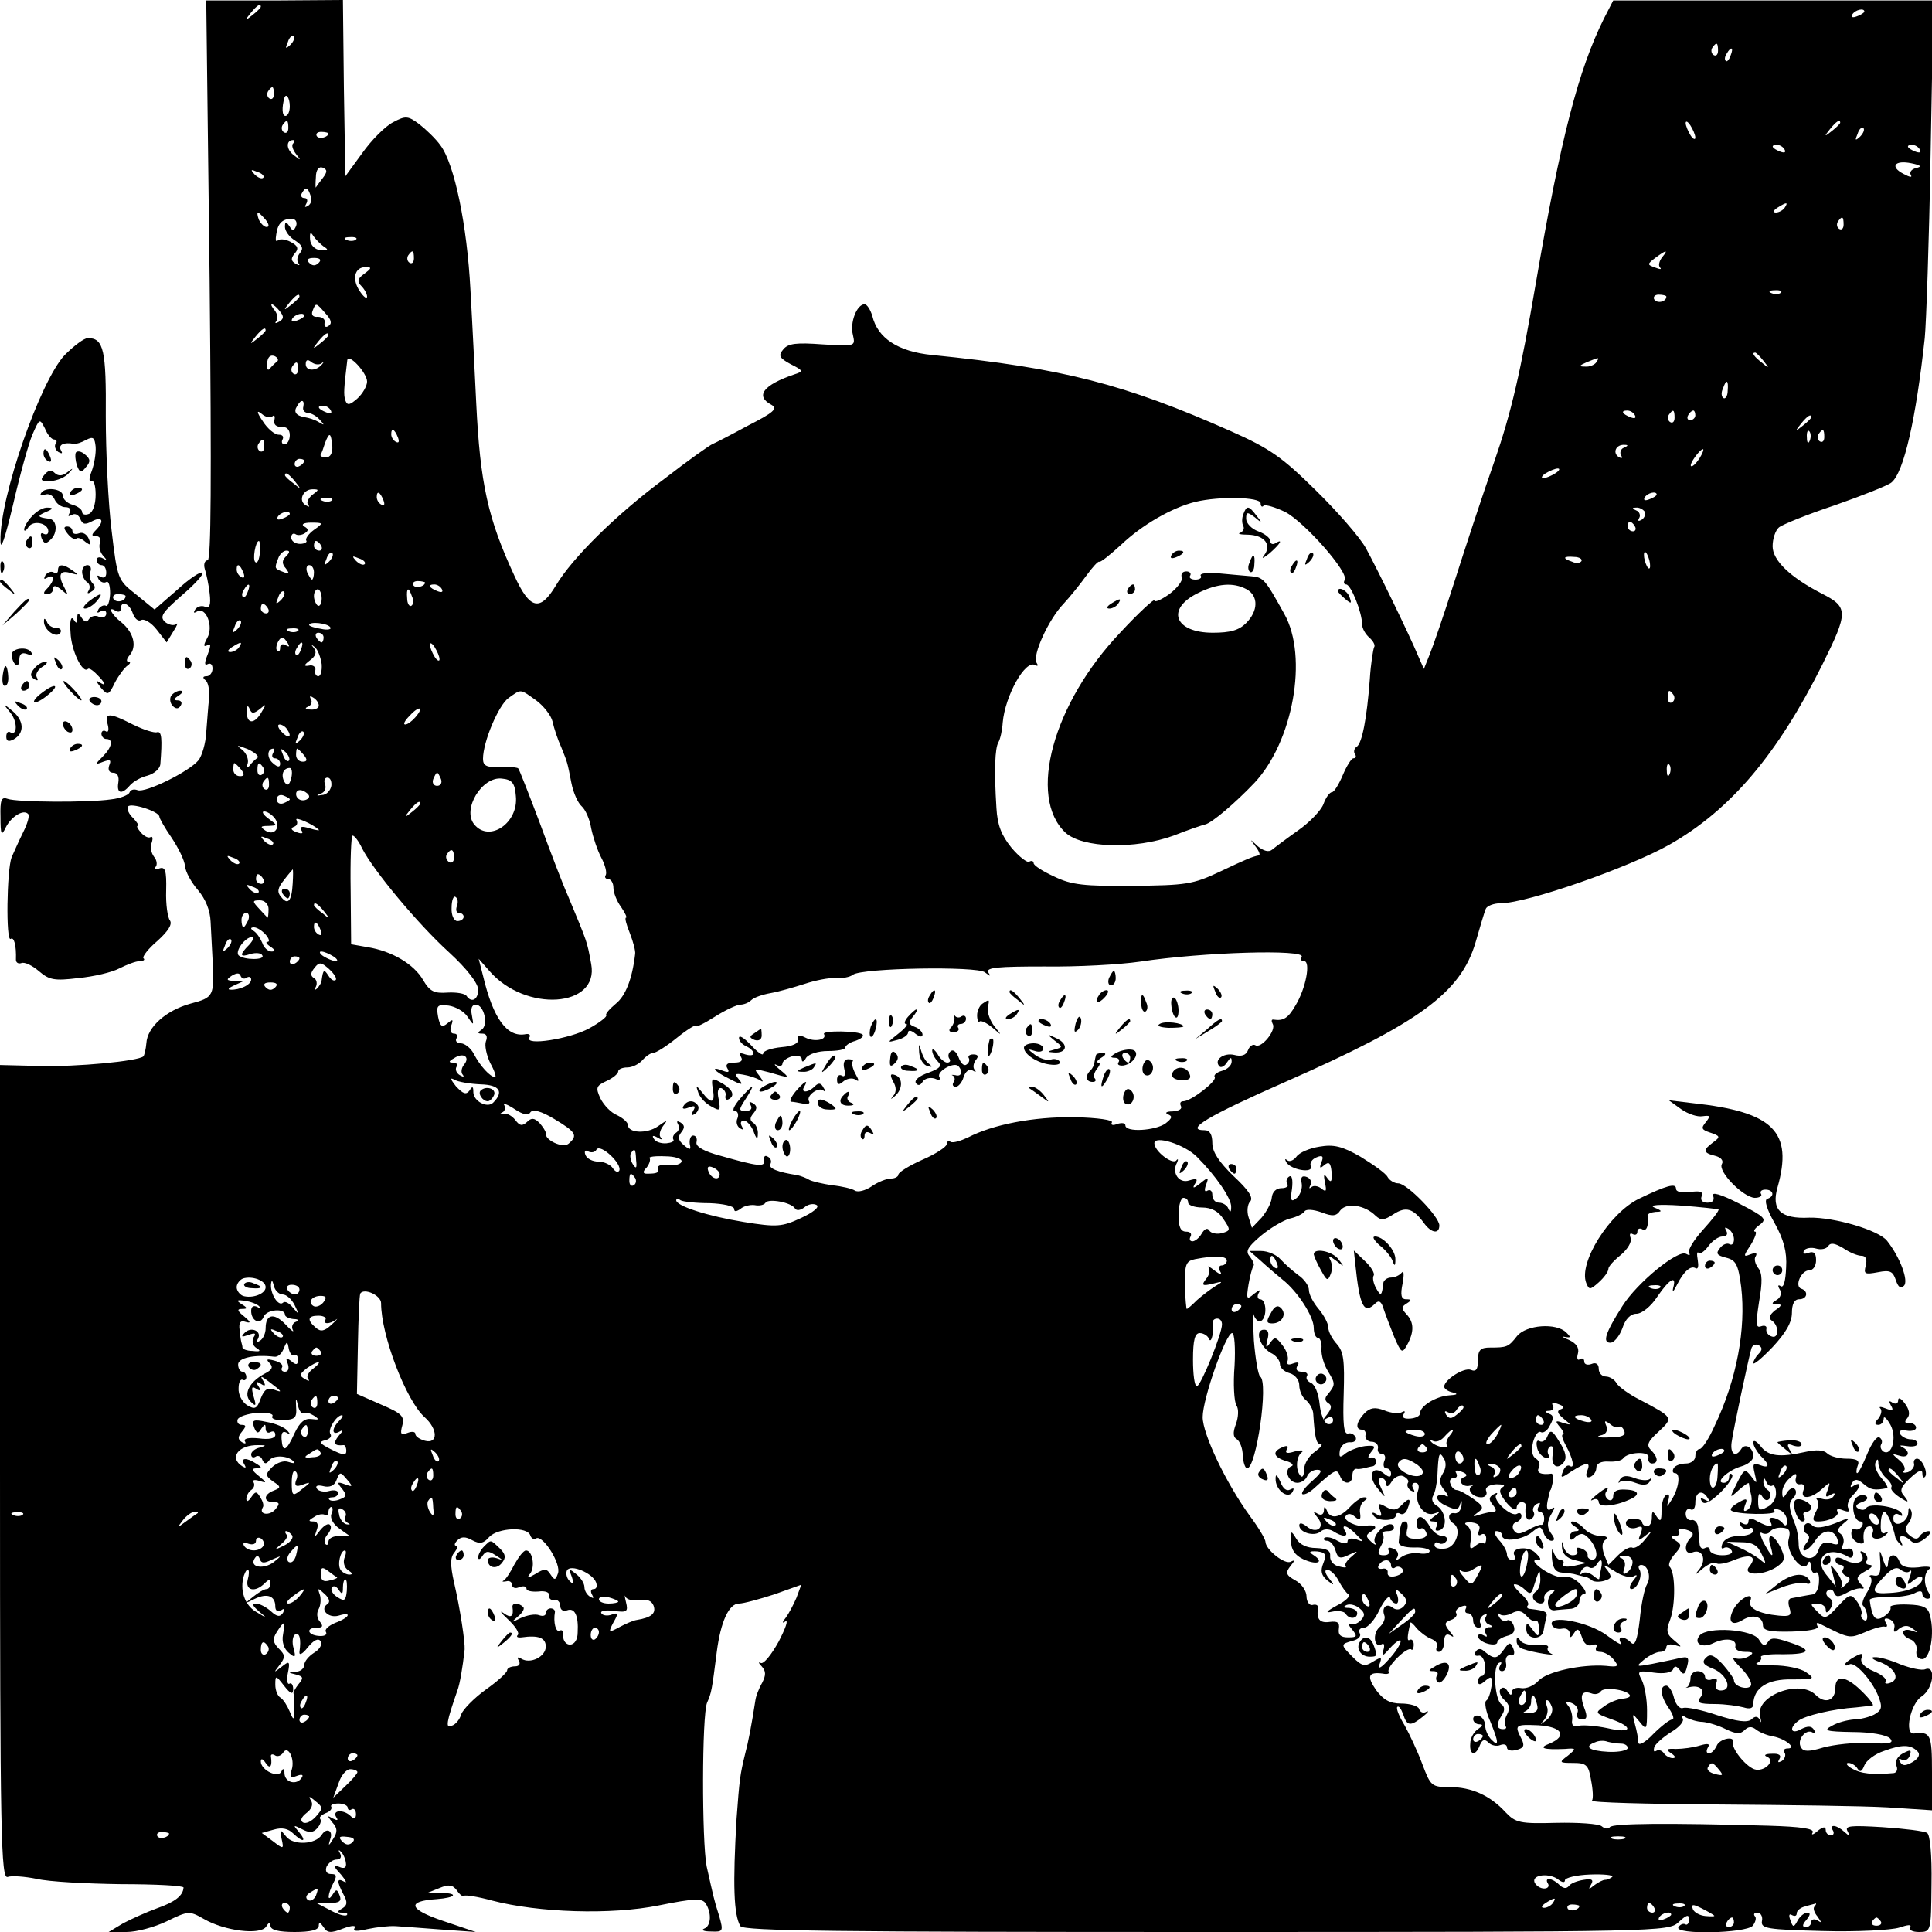 <?xml version="1.0" standalone="no"?>
<!DOCTYPE svg PUBLIC "-//W3C//DTD SVG 20010904//EN"
 "http://www.w3.org/TR/2001/REC-SVG-20010904/DTD/svg10.dtd">
<svg version="1.0" xmlns="http://www.w3.org/2000/svg"
 width="400pt" height="400pt" viewBox="0 0 400 400"
 preserveAspectRatio="xMidYMid meet">
<g transform="translate(0,400) scale(0.1,-0.1)"
fill="#000000" stroke="none">
<path d="M434 3420 c4 -415 3 -580 -4 -580 -6 0 -9 -8 -6 -18 3 -9 8 -32 10
-50 3 -25 0 -32 -10 -28 -7 3 -16 0 -20 -6 -4 -7 -3 -8 4 -4 18 11 35 -31 21
-55 -8 -15 -8 -19 0 -15 8 5 8 0 1 -19 -7 -17 -7 -24 0 -20 6 3 10 -1 10 -9 0
-9 -6 -16 -12 -16 -8 0 -9 -3 -3 -8 6 -4 9 -20 8 -37 -2 -16 -4 -48 -6 -71 -1
-23 -9 -49 -16 -58 -20 -24 -110 -68 -126 -62 -8 3 -15 1 -17 -5 -2 -5 -19
-12 -38 -14 -47 -7 -195 -6 -214 1 -13 5 -16 -2 -15 -37 0 -38 2 -41 11 -22
11 22 36 38 46 28 4 -3 -1 -20 -10 -38 -9 -18 -19 -41 -24 -52 -10 -27 -12
-175 -2 -169 7 5 12 -13 11 -43 0 -6 5 -9 11 -7 7 3 23 -5 37 -17 21 -18 32
-20 81 -14 32 3 70 12 85 20 16 8 34 15 42 15 8 0 12 3 8 6 -3 3 10 20 29 36
22 20 31 34 26 42 -5 6 -9 34 -8 62 1 42 -2 50 -14 46 -8 -3 -12 -2 -8 3 4 4
3 14 -3 21 -6 8 -9 21 -5 29 3 9 2 14 -2 12 -4 -3 -13 1 -20 9 -7 8 -10 14 -7
14 4 0 -1 7 -9 16 -9 8 -14 19 -11 24 5 9 65 -10 65 -21 0 -3 11 -23 25 -43
14 -21 27 -47 28 -59 1 -12 13 -34 27 -50 16 -19 25 -42 26 -65 1 -21 3 -55 4
-77 4 -78 3 -80 -46 -93 -50 -14 -89 -48 -91 -82 -1 -12 -4 -24 -6 -27 -11
-10 -138 -22 -214 -20 l-83 2 0 -843 c0 -755 2 -843 16 -838 8 3 35 1 60 -4
25 -6 103 -10 175 -11 71 0 129 -3 129 -7 -1 -17 -18 -30 -55 -43 -22 -8 -53
-22 -70 -31 l-30 -18 37 0 c21 0 58 10 83 22 45 22 47 22 77 5 43 -25 117 -34
129 -16 6 10 9 10 9 2 0 -9 17 -13 50 -13 33 0 50 4 50 13 0 8 3 7 10 -3 7
-12 15 -13 40 -3 19 7 28 7 24 1 -4 -7 5 -7 27 -2 19 4 45 7 59 6 14 -1 57 -4
95 -7 l70 -5 -68 23 c-71 24 -76 41 -13 45 39 3 47 12 10 13 l-29 0 25 10 c19
8 27 7 36 -5 6 -9 13 -14 15 -11 3 2 29 -2 58 -10 96 -25 246 -30 345 -10 74
15 90 15 97 4 13 -20 11 -47 -3 -52 -7 -3 -1 -6 14 -6 25 -1 26 0 17 32 -11
34 -12 41 -26 103 -10 51 -10 313 1 339 9 20 10 26 20 105 8 62 25 100 46 100
9 0 42 9 73 19 l56 20 -10 -27 c-6 -14 -16 -33 -22 -41 -8 -10 -8 -13 -1 -8 7
4 0 -15 -14 -42 -15 -27 -31 -47 -37 -44 -5 3 -5 0 2 -7 9 -10 9 -18 1 -34 -7
-12 -13 -28 -14 -36 -8 -52 -15 -88 -21 -110 -11 -45 -12 -54 -18 -135 -8
-137 -6 -200 8 -223 7 -10 207 -12 965 -12 942 0 956 1 977 20 17 16 22 17 22
6 0 -8 -4 -13 -8 -10 -4 2 -10 0 -14 -6 -10 -16 140 -13 154 3 6 8 8 17 4 20
-3 4 -1 7 6 7 6 0 11 -8 9 -17 -3 -16 10 -18 126 -21 71 -2 142 2 158 7 18 6
26 7 23 1 -4 -6 5 -10 18 -10 25 0 25 1 26 99 1 61 -3 102 -9 106 -6 4 -47 9
-92 12 -66 4 -79 3 -73 -8 6 -11 5 -12 -6 -2 -16 15 -33 17 -24 3 3 -5 1 -10
-4 -10 -6 0 -11 5 -11 11 0 8 -6 7 -17 -2 -9 -8 -14 -9 -10 -3 4 8 -24 12 -91
14 -210 6 -324 5 -329 -3 -3 -4 -10 -4 -17 2 -6 5 -48 8 -94 7 -75 -2 -84 0
-105 22 -32 35 -71 52 -115 52 -38 0 -40 2 -57 47 -10 27 -27 63 -37 81 -11
18 -18 35 -15 38 3 3 8 -4 12 -15 8 -25 15 -26 41 -5 10 8 14 13 7 10 -6 -4
-13 -1 -15 6 -2 6 -19 11 -37 11 -24 0 -37 8 -52 28 -20 29 -16 38 14 34 9 -2
15 0 12 4 -5 10 39 53 47 46 2 -3 5 2 5 10 0 8 -4 12 -8 10 -6 -4 -6 5 1 35 0
3 6 -2 13 -11 7 -8 20 -18 30 -22 10 -4 15 -11 12 -17 -3 -5 -1 -10 4 -10 6 0
11 9 11 21 0 13 4 18 13 13 8 -5 8 -3 -2 9 -11 14 -11 18 3 23 9 3 14 10 11
14 -3 4 2 11 11 14 8 3 12 2 9 -4 -3 -6 -1 -10 4 -10 6 0 11 -7 11 -15 0 -8 5
-15 11 -15 5 0 8 4 4 9 -3 5 0 13 6 17 7 4 9 3 5 -4 -3 -5 0 -13 6 -15 10 -4
10 -6 0 -6 -7 -1 -10 -6 -6 -13 4 -7 3 -8 -4 -4 -7 4 -12 3 -12 -2 0 -5 9 -12
20 -15 11 -3 20 -2 20 3 0 4 9 10 20 13 13 3 18 10 14 21 -3 9 -10 14 -14 11
-5 -3 -12 0 -16 7 -4 7 -4 10 1 6 4 -4 16 -3 25 2 13 7 21 5 30 -5 7 -8 15
-13 19 -11 4 3 7 -4 7 -15 0 -19 -1 -19 -13 -3 -12 16 -13 16 -13 1 0 -22 33
-24 36 -2 1 6 3 17 5 25 4 13 0 15 -33 19 -6 0 -8 4 -5 7 4 4 -3 15 -15 25
-11 11 -17 19 -12 19 6 0 15 -5 22 -12 9 -9 12 -8 16 3 13 41 14 43 15 22 1
-12 -4 -25 -9 -28 -6 -4 -8 -11 -5 -16 9 -13 26 -11 22 2 -1 6 5 14 13 16 9 3
11 1 5 -4 -15 -11 -13 -38 3 -37 6 1 21 2 32 3 11 0 20 8 20 16 0 8 5 15 10
15 6 0 2 9 -8 20 -10 11 -25 18 -33 15 -8 -3 -27 4 -44 15 -16 11 -23 20 -15
20 12 0 12 2 -1 15 -16 16 -54 10 -43 -6 3 -5 0 -9 -5 -9 -6 0 -11 5 -11 12 0
6 -7 20 -17 30 -9 11 -11 18 -5 18 7 0 12 -4 12 -9 0 -15 43 -9 62 7 16 13 18
13 24 -2 3 -9 11 -16 16 -16 7 0 7 5 1 13 -11 14 -11 27 1 46 6 10 5 12 -2 7
-8 -5 -11 0 -8 16 3 13 5 23 6 23 1 0 3 8 5 17 2 10 0 17 -3 17 -21 -3 -32 2
-26 12 3 6 1 15 -6 19 -8 5 -10 17 -6 34 4 15 11 24 16 21 5 -3 14 3 19 14 8
14 8 21 -2 24 -9 4 -9 6 1 6 7 1 10 5 7 11 -4 6 1 7 11 3 12 -4 14 -8 5 -11
-8 -3 -7 -8 6 -19 17 -14 17 -14 -1 -9 -16 6 -17 4 -6 -9 7 -8 9 -15 6 -15 -4
0 -1 -10 6 -23 15 -27 19 -49 8 -42 -4 3 -11 -2 -14 -11 -6 -15 -4 -15 18 0
32 20 40 20 32 0 -4 -10 -1 -14 6 -12 7 3 13 11 13 19 0 9 10 14 25 13 14 -1
27 2 30 6 9 14 55 16 53 3 -2 -7 2 -13 7 -13 14 0 13 13 -2 28 -10 10 -6 18
16 38 31 29 31 29 -39 66 -22 11 -44 27 -48 34 -4 8 -15 14 -22 14 -8 0 -15 7
-15 16 0 10 -6 14 -15 10 -8 -3 -15 -1 -15 5 0 6 -4 8 -9 5 -5 -4 -7 2 -4 12
3 12 -4 21 -19 28 -13 5 -16 8 -8 6 12 -2 13 -1 3 9 -21 21 -83 16 -102 -7
-18 -23 -21 -24 -56 -24 -20 0 -25 -5 -25 -26 0 -19 -4 -25 -15 -20 -15 5 -55
-21 -55 -35 0 -4 8 -10 18 -12 12 -3 9 -5 -8 -6 -27 -2 -60 -22 -60 -37 0 -6
-9 -10 -20 -11 -13 -1 -18 2 -14 9 4 6 3 8 -4 4 -6 -3 -22 -2 -36 4 -19 7 -29
6 -41 -6 -17 -18 -20 -34 -5 -34 5 0 9 -5 7 -12 -1 -7 5 -13 13 -13 8 0 14 -6
13 -13 -2 -7 2 -12 8 -12 6 0 9 -7 5 -15 -3 -8 -1 -15 4 -15 6 0 10 -5 10 -11
0 -8 -4 -8 -13 -1 -25 21 -37 -2 -16 -28 18 -23 19 -23 9 -2 -7 15 -7 22 0 22
5 0 10 -6 10 -12 0 -8 5 -6 11 4 5 9 16 15 24 12 8 -4 13 -10 10 -14 -3 -5 0
-12 6 -16 8 -4 9 -3 5 4 -4 7 -2 12 4 12 7 0 9 -7 6 -16 -9 -23 11 -54 32 -48
14 5 15 4 2 -5 -11 -8 -12 -11 -2 -11 7 0 10 -5 6 -11 -4 -7 -1 -10 7 -7 17 6
12 40 -7 51 -8 5 -11 13 -7 20 4 6 8 25 9 42 2 47 4 51 13 36 6 -9 5 -21 -2
-32 -8 -13 -7 -22 4 -35 8 -10 9 -15 2 -11 -6 4 -14 3 -17 -1 -3 -5 5 -14 19
-20 19 -9 25 -8 28 4 3 9 4 8 3 -3 -1 -10 -8 -17 -14 -16 -14 3 -16 -13 -3
-21 18 -11 6 -49 -16 -52 -13 -2 -23 1 -23 7 0 5 4 8 9 4 5 -3 12 -1 16 5 3 5
-1 10 -9 10 -8 0 -20 9 -26 20 -13 23 -27 26 -27 5 0 -8 4 -12 8 -10 4 3 9 -1
12 -8 3 -8 -4 -13 -20 -13 -18 0 -23 4 -20 18 3 10 1 18 -4 18 -8 0 -10 -6
-13 -42 -1 -8 11 -12 32 -12 17 1 32 -3 32 -7 0 -5 -10 -7 -22 -5 -13 2 -29
-2 -37 -8 -11 -8 -13 -8 -8 0 4 7 0 15 -9 18 -8 3 -12 2 -9 -4 3 -6 -1 -10
-10 -10 -12 0 -14 4 -6 19 6 10 7 21 4 25 -3 3 1 6 11 6 10 0 14 5 11 11 -9
14 -47 -20 -38 -35 3 -6 0 -5 -8 2 -12 11 -12 14 1 22 14 9 7 14 -14 11 -17
-3 -46 11 -40 20 4 6 11 6 19 -1 10 -9 13 -7 11 7 -2 10 2 21 8 25 8 6 8 8 0
8 -6 0 -19 -9 -29 -20 -21 -23 -41 -26 -48 -7 -4 9 -6 9 -6 -1 -1 -8 -6 -10
-13 -6 -10 6 -10 4 0 -8 17 -21 -3 -35 -23 -18 -9 7 -15 8 -15 2 0 -15 31 -24
44 -13 7 6 17 6 26 1 20 -13 33 -12 25 0 -10 16 5 12 23 -7 16 -16 16 -16 0
-10 -10 3 -18 2 -18 -4 0 -6 -8 -6 -21 1 -11 7 -23 9 -27 6 -3 -3 0 -6 6 -6 6
0 14 -9 17 -20 5 -17 10 -18 28 -9 20 9 20 9 5 -4 -10 -8 -15 -17 -12 -20 3
-3 -3 -3 -14 0 -11 2 -19 12 -18 21 1 12 -7 16 -29 17 -19 0 -34 7 -41 19 -11
18 -12 18 -11 -5 0 -17 8 -29 25 -37 28 -13 45 -7 22 8 -11 7 -10 9 7 8 17 -2
20 -6 13 -24 -7 -17 -4 -26 8 -36 15 -12 16 -11 3 5 -8 10 -9 17 -3 17 6 0 17
-10 23 -22 7 -13 16 -26 21 -29 5 -3 -6 -14 -24 -23 -22 -12 -25 -16 -11 -13
13 3 26 1 29 -4 7 -12 24 -11 24 1 0 6 -8 10 -17 11 -12 0 -13 2 -5 6 7 3 19
0 27 -7 11 -9 12 -15 2 -25 -7 -7 -16 -10 -22 -7 -5 3 -4 -2 4 -11 12 -15 11
-17 -8 -17 -15 0 -21 5 -19 18 2 13 -3 16 -19 14 -21 -3 -28 6 -24 30 0 5 -5
7 -12 5 -6 -1 -12 7 -12 18 0 11 -10 26 -23 33 -20 11 -21 16 -10 30 9 11 9
13 1 9 -12 -8 -53 25 -53 41 0 5 -14 29 -32 53 -50 69 -98 170 -98 205 0 38
48 174 61 174 5 0 7 -31 5 -68 -3 -37 -1 -74 4 -82 5 -7 4 -24 -1 -38 -7 -18
-6 -28 2 -32 6 -4 12 -19 12 -34 1 -14 5 -26 9 -26 19 0 45 179 27 190 -4 3
-10 37 -13 75 -2 39 -2 62 0 52 3 -9 10 -15 15 -12 13 8 11 45 -2 45 -5 0 -7
6 -3 13 5 8 2 7 -10 -2 -15 -13 -16 -11 -11 20 3 18 8 35 10 38 3 2 -1 11 -7
19 -10 11 -6 19 22 43 19 16 46 32 60 36 14 3 28 10 31 15 3 5 18 4 35 -2 23
-9 31 -8 39 4 13 17 51 11 73 -11 11 -10 17 -10 37 3 26 17 41 12 63 -18 15
-21 32 -24 32 -5 0 18 -67 87 -85 87 -8 0 -18 6 -22 13 -4 8 -30 26 -56 42
-38 22 -56 26 -85 21 -20 -3 -42 -12 -48 -21 -6 -8 -15 -11 -19 -7 -5 4 -5 2
-2 -4 9 -16 56 -24 51 -9 -3 7 2 15 12 19 12 5 15 2 10 -10 -5 -13 -3 -14 6
-6 10 8 13 4 15 -15 1 -20 -1 -23 -9 -12 -7 10 -8 8 -5 -9 4 -18 3 -21 -7 -13
-7 6 -17 7 -21 3 -5 -4 -5 -2 -2 4 4 7 0 14 -7 17 -10 4 -14 0 -11 -13 2 -10
-3 -24 -10 -30 -12 -10 -14 -6 -10 19 2 18 0 29 -6 25 -5 -3 -7 -10 -4 -15 4
-5 -2 -9 -12 -9 -11 0 -19 -8 -20 -20 -1 -11 -11 -29 -21 -41 l-20 -21 -7 22
c-4 12 -2 27 3 32 8 8 -3 24 -34 53 -30 29 -44 50 -44 68 0 18 -5 27 -16 27
-43 0 8 30 167 100 277 122 363 184 394 289 9 31 18 62 21 69 2 6 16 12 32 12
53 0 265 74 348 121 127 72 224 187 317 373 54 109 54 119 -1 147 -66 34 -102
69 -102 98 0 16 6 33 13 39 7 6 59 27 116 46 57 20 110 41 117 47 26 21 51
133 69 299 3 30 9 200 12 377 l6 322 -332 0 -331 0 -19 -37 c-53 -106 -90
-249 -141 -547 -32 -187 -51 -269 -86 -370 -25 -71 -62 -184 -83 -250 -21 -66
-44 -133 -51 -150 l-12 -30 -11 25 c-20 48 -87 185 -109 225 -12 22 -59 76
-104 120 -69 68 -94 86 -175 122 -221 98 -349 131 -619 158 -71 7 -113 35
-124 81 -4 13 -11 24 -16 24 -16 0 -31 -38 -24 -64 5 -23 5 -23 -63 -19 -54 4
-71 2 -81 -10 -11 -13 -9 -18 15 -31 26 -13 27 -15 8 -21 -65 -22 -82 -45 -48
-63 14 -8 5 -16 -48 -43 -35 -19 -68 -36 -73 -38 -6 -2 -51 -34 -100 -72 -100
-74 -191 -164 -225 -221 -33 -55 -54 -50 -86 20 -55 118 -71 192 -79 357 -3
61 -8 166 -12 235 -7 134 -33 260 -62 299 -10 14 -30 33 -44 44 -23 17 -28 18
-54 4 -16 -8 -45 -37 -64 -64 l-35 -48 -3 182 -2 183 -142 -1 -141 0 7 -579z
m106 566 c0 -2 -8 -10 -17 -17 -16 -13 -17 -12 -4 4 13 16 21 21 21 13z m3320
-10 c0 -2 -7 -7 -16 -10 -8 -3 -12 -2 -9 4 6 10 25 14 25 6z m-3259 -69 c-10
-9 -11 -8 -5 6 3 10 9 15 12 12 3 -3 0 -11 -7 -18z m2956 -12 c0 -8 -4 -12 -9
-9 -5 3 -6 10 -3 15 9 13 12 11 12 -6z m26 -10 c-3 -9 -8 -14 -10 -11 -3 3 -2
9 2 15 9 16 15 13 8 -4z m-3016 -80 c0 -8 -4 -12 -9 -9 -5 3 -6 10 -3 15 9 13
12 11 12 -6z m33 -25 c0 -11 -4 -20 -9 -20 -7 0 -8 17 -2 38 4 10 11 -2 11
-18z m-3 -45 c0 -8 -4 -12 -9 -9 -5 3 -6 10 -3 15 9 13 12 11 12 -6z m2913
-20 c0 -5 -5 -3 -10 5 -5 8 -10 20 -10 25 0 6 5 3 10 -5 5 -8 10 -19 10 -25z
m300 31 c0 -2 -8 -10 -17 -17 -16 -13 -17 -12 -4 4 13 16 21 21 21 13z m41
-29 c-10 -9 -11 -8 -5 6 3 10 9 15 12 12 3 -3 0 -11 -7 -18z m-3171 7 c0 -8
-19 -13 -24 -6 -3 5 1 9 9 9 8 0 15 -2 15 -3z m-73 -21 c-4 -3 -1 -13 6 -22
11 -14 10 -14 -5 -2 -16 12 -16 31 -1 31 4 0 3 -3 0 -7z m3088 -13 c3 -6 -1
-7 -9 -4 -18 7 -21 14 -7 14 6 0 13 -4 16 -10z m280 0 c3 -6 -1 -7 -9 -4 -18
7 -21 14 -7 14 6 0 13 -4 16 -10z m-8 -38 c-9 -2 -14 -8 -11 -14 4 -6 -2 -5
-15 2 -29 15 -18 29 16 22 20 -4 23 -7 10 -10z m-3299 -21 c-7 -9 -13 -17 -14
-19 -1 -2 -1 8 0 21 0 15 6 23 14 20 10 -4 10 -9 0 -22z m-123 1 c-3 -3 -11 0
-18 7 -9 10 -8 11 6 5 10 -3 15 -9 12 -12z m98 -37 c4 -8 1 -17 -5 -21 -7 -4
-8 -3 -4 4 4 7 2 12 -4 12 -6 0 -8 5 -5 10 8 14 12 13 18 -5z m3052 -25 c-3
-5 -12 -10 -18 -10 -7 0 -6 4 3 10 19 12 23 12 15 0z m-3145 -25 c7 -9 8 -15
2 -15 -5 0 -12 7 -16 15 -3 8 -4 15 -2 15 2 0 9 -7 16 -15z m63 -13 c-5 -11
-7 -11 -14 0 -7 10 -9 10 -9 -2 0 -8 9 -21 21 -28 15 -10 18 -16 10 -26 -6 -7
-7 -17 -3 -21 4 -5 1 -5 -6 -1 -10 6 -10 11 -2 21 9 10 7 16 -8 24 -11 6 -23
7 -27 3 -4 -4 -5 2 -3 13 3 23 13 32 32 32 8 0 12 -7 9 -15z m3204 3 c0 -8 -4
-12 -9 -9 -5 3 -6 10 -3 15 9 13 12 11 12 -6z m-3146 -46 c10 -6 8 -8 -7 -7
-12 1 -21 10 -22 22 -1 15 1 17 7 7 5 -7 15 -17 22 -22z m66 15 c-3 -3 -12 -4
-19 -1 -8 3 -5 6 6 6 11 1 17 -2 13 -5z m120 -39 c0 -8 -4 -12 -9 -9 -5 3 -6
10 -3 15 9 13 12 11 12 -6z m2584 2 c-6 -8 -8 -17 -4 -21 4 -4 0 -4 -10 0 -17
6 -17 7 0 20 23 17 28 18 14 1z m-2781 -11 c-7 -7 -13 -7 -20 0 -6 6 -3 10 10
10 13 0 16 -4 10 -10z m94 -23 c-14 -10 -15 -16 -6 -25 7 -7 12 -17 12 -22 0
-6 -7 -1 -15 11 -17 25 -11 50 12 50 13 0 13 -2 -3 -14z m2933 -39 c-3 -3 -12
-4 -19 -1 -8 3 -5 6 6 6 11 1 17 -2 13 -5z m-3067 -8 c0 -2 -8 -10 -17 -17
-16 -13 -17 -12 -4 4 13 16 21 21 21 13z m2830 0 c0 -11 -19 -15 -25 -6 -3 5
1 10 9 10 9 0 16 -2 16 -4z m-2871 -30 c9 -11 9 -16 -1 -22 -7 -4 -10 -4 -6 1
4 4 3 14 -3 22 -6 7 -9 13 -6 13 2 0 10 -6 16 -14z m95 -5 c12 -13 14 -21 6
-26 -6 -4 -9 -1 -8 7 2 7 -5 12 -14 12 -10 -1 -14 4 -11 12 7 18 7 18 27 -5z
m-44 -5 c0 -2 -7 -7 -16 -10 -8 -3 -12 -2 -9 4 6 10 25 14 25 6z m-80 -30 c0
-2 -8 -10 -17 -17 -16 -13 -17 -12 -4 4 13 16 21 21 21 13z m130 -10 c0 -2 -8
-10 -17 -17 -16 -13 -17 -12 -4 4 13 16 21 21 21 13z m-107 -55 c-4 -3 -11
-10 -15 -15 -4 -4 -6 1 -5 12 1 12 6 18 15 15 7 -3 10 -9 5 -12z m3078 2 c13
-16 12 -17 -3 -4 -17 13 -22 21 -14 21 2 0 10 -8 17 -17z m-2985 -5 c5 4 5 3
1 -2 -12 -15 -34 -15 -34 0 0 9 4 11 12 4 7 -5 16 -6 21 -2z m94 -38 c0 -9 -9
-25 -20 -35 -16 -14 -21 -15 -25 -4 -4 12 -3 25 4 83 2 16 41 -26 41 -44z
m2545 40 c-3 -5 -14 -10 -23 -9 -14 0 -13 2 3 9 27 11 27 11 20 0z m-2688 -15
c0 -8 -4 -12 -9 -9 -5 3 -6 10 -3 15 9 13 12 11 12 -6z m2960 -44 c0 -11 -5
-18 -9 -15 -4 3 -5 11 -1 19 7 21 12 19 10 -4z m-2949 -33 c-2 -7 2 -12 9 -13
7 0 18 -6 25 -14 11 -12 10 -12 -2 -5 -8 5 -21 9 -28 10 -19 3 -25 11 -17 23
8 15 16 14 13 -1z m57 -8 c3 -6 -1 -7 -9 -4 -18 7 -21 14 -7 14 6 0 13 -4 16
-10z m-121 -12 c4 4 6 0 4 -8 -2 -9 4 -14 15 -14 10 1 17 -5 17 -17 0 -10 -5
-19 -11 -19 -5 0 -7 5 -4 10 3 6 0 10 -8 10 -8 0 -23 12 -33 28 -13 19 -13 24
-2 15 8 -7 18 -9 22 -5z m2821 2 c3 -6 -1 -7 -9 -4 -18 7 -21 14 -7 14 6 0 13
-4 16 -10z m82 -5 c0 -8 -4 -12 -9 -9 -5 3 -6 10 -3 15 9 13 12 11 12 -6z m43
5 c0 -5 -5 -10 -11 -10 -5 0 -7 5 -4 10 3 6 8 10 11 10 2 0 4 -4 4 -10z m240
-4 c0 -2 -8 -10 -17 -17 -16 -13 -17 -12 -4 4 13 16 21 21 21 13z m-2926 -42
c3 -8 2 -12 -4 -9 -6 3 -10 10 -10 16 0 14 7 11 14 -7z m2923 -6 c-3 -8 -6 -5
-6 6 -1 11 2 17 5 13 3 -3 4 -12 1 -19z m30 7 c0 -8 -4 -12 -9 -9 -5 3 -6 10
-3 15 9 13 12 11 12 -6z m-3089 -18 c1 -15 -4 -24 -13 -24 -8 0 -13 3 -11 6 2
3 6 14 9 24 9 23 12 22 15 -6z m-141 -2 c0 -8 -4 -12 -9 -9 -5 3 -6 10 -3 15
9 13 12 11 12 -6z m2815 -2 c-6 -2 -9 -10 -6 -15 4 -7 2 -8 -5 -4 -13 9 -5 26
12 25 9 0 8 -2 -1 -6z m156 -23 c-7 -10 -14 -17 -17 -15 -4 4 18 35 25 35 2 0
-1 -9 -8 -20z m-2888 -4 c0 -3 -4 -8 -10 -11 -5 -3 -10 -1 -10 4 0 6 5 11 10
11 6 0 10 -2 10 -4z m2590 -26 c-8 -5 -19 -10 -25 -10 -5 0 -3 5 5 10 8 5 20
10 25 10 6 0 3 -5 -5 -10z m-2609 -17 c13 -16 12 -17 -3 -4 -10 7 -18 15 -18
17 0 8 8 3 21 -13z m35 -28 c-8 -7 -12 -16 -8 -20 4 -5 2 -5 -5 -1 -16 9 -6
33 14 33 14 0 14 -1 -1 -12z m148 -11 c3 -8 2 -12 -4 -9 -6 3 -10 10 -10 16 0
14 7 11 14 -7z m2636 12 c0 -2 -7 -7 -16 -10 -8 -3 -12 -2 -9 4 6 10 25 14 25
6z m-2743 -12 c-3 -3 -12 -4 -19 -1 -8 3 -5 6 6 6 11 1 17 -2 13 -5z m1923 -6
c0 -6 3 -9 6 -5 4 3 24 -3 45 -13 40 -21 133 -126 123 -141 -3 -5 -1 -9 3 -9
10 0 33 -58 33 -82 0 -9 7 -21 15 -28 8 -7 13 -16 10 -20 -2 -4 -7 -34 -9 -67
-6 -80 -16 -132 -27 -139 -5 -3 -7 -10 -4 -15 4 -5 2 -9 -3 -9 -4 0 -14 -16
-22 -35 -8 -19 -18 -35 -22 -35 -5 0 -13 -11 -18 -25 -5 -13 -29 -38 -52 -54
-24 -17 -48 -35 -54 -40 -7 -6 -18 -3 -30 7 -17 16 -17 16 -5 0 8 -10 11 -19
7 -19 -14 -3 -24 -7 -81 -34 -55 -26 -70 -28 -180 -29 -100 -1 -127 2 -162 19
-24 11 -43 23 -43 28 0 4 -4 6 -9 3 -4 -3 -21 10 -37 29 -21 26 -29 47 -31 82
-5 79 -3 124 4 136 4 7 8 25 9 41 5 56 47 131 67 119 6 -3 7 -1 3 5 -9 15 25
90 56 122 13 14 34 40 47 58 13 18 25 31 27 29 2 -2 22 14 45 35 43 41 105 77
154 89 50 12 135 10 135 -3z m795 -17 c3 -5 0 -13 -6 -17 -7 -4 -9 -3 -5 4 3
5 0 13 -6 15 -9 4 -10 6 -1 6 6 1 14 -3 18 -8z m-2805 -5 c0 -2 -7 -7 -16 -10
-8 -3 -12 -2 -9 4 6 10 25 14 25 6z m50 -33 c-11 -8 -18 -18 -16 -22 3 -3 -3
-7 -13 -7 -10 0 -18 6 -18 13 0 7 4 10 9 7 4 -3 13 -2 19 2 8 5 8 9 -1 14 -7
4 -2 8 14 8 26 0 26 -1 6 -15z m2735 7 c3 -5 1 -10 -4 -10 -6 0 -11 5 -11 10
0 6 2 10 4 10 3 0 8 -4 11 -10z m-2847 -54 c-1 -14 -5 -23 -9 -20 -7 4 0 44 7
44 2 0 3 -11 2 -24z m127 14 c3 -5 1 -10 -4 -10 -6 0 -11 5 -11 10 0 6 2 10 4
10 3 0 8 -4 11 -10z m-73 -22 c-8 -8 -9 -15 0 -25 8 -11 7 -12 -6 -7 -18 7
-18 7 -10 28 3 9 11 16 17 16 8 0 7 -4 -1 -12z m89 -11 c-10 -9 -11 -8 -5 6 3
10 9 15 12 12 3 -3 0 -11 -7 -18z m2735 -3 c1 -9 0 -13 -4 -10 -3 4 -7 14 -8
22 -1 9 0 13 4 10 3 -4 7 -14 8 -22z m-2661 -2 c-3 -3 -11 0 -18 7 -9 10 -8
11 6 5 10 -3 15 -9 12 -12z m2519 6 c-3 -4 -11 -5 -19 -1 -21 7 -19 12 4 10
11 0 18 -5 15 -9z m-2770 -24 c3 -8 2 -12 -4 -9 -6 3 -10 10 -10 16 0 14 7 11
14 -7z m146 1 c0 -8 -2 -15 -4 -15 -2 0 -6 7 -10 15 -3 8 -1 15 4 15 6 0 10
-7 10 -15z m230 -21 c0 -8 -19 -13 -24 -6 -3 5 1 9 9 9 8 0 15 -2 15 -3z
m-367 -19 c-3 -9 -8 -14 -10 -11 -3 3 -2 9 2 15 9 16 15 13 8 -4z m402 5 c3
-6 -1 -7 -9 -4 -18 7 -21 14 -7 14 6 0 13 -4 16 -10z m-334 -23 c-10 -9 -11
-8 -5 6 3 10 9 15 12 12 3 -3 0 -11 -7 -18z m85 4 c0 -11 -4 -17 -8 -15 -4 3
-8 12 -8 20 0 8 4 14 8 14 4 0 8 -9 8 -19z m187 4 c4 -8 3 -16 -1 -19 -4 -3
-9 4 -9 15 -2 23 3 25 10 4z m-298 -25 c3 -5 1 -10 -4 -10 -6 0 -11 5 -11 10
0 6 2 10 4 10 3 0 8 -4 11 -10z m-64 -43 c-10 -9 -11 -8 -5 6 3 10 9 15 12 12
3 -3 0 -11 -7 -18z m193 4 c3 -4 -6 -6 -19 -3 -14 2 -25 6 -25 8 0 8 39 4 44
-5z m-67 -7 c-3 -3 -12 -4 -19 -1 -8 3 -5 6 6 6 11 1 17 -2 13 -5z m53 -14 c0
-5 -2 -10 -4 -10 -3 0 -8 5 -11 10 -3 6 -1 10 4 10 6 0 11 -4 11 -10z m-74
-12 c4 -7 3 -8 -4 -4 -7 4 -12 2 -12 -5 0 -7 -3 -10 -6 -6 -6 5 3 27 11 27 2
0 7 -5 11 -12z m-101 -8 c-3 -5 -12 -10 -18 -10 -7 0 -6 4 3 10 19 12 23 12
15 0z m128 -5 c-3 -9 -8 -14 -10 -11 -3 3 -2 9 2 15 9 16 15 13 8 -4z m43 -30
c1 -14 -2 -25 -7 -25 -5 0 -8 6 -6 13 1 6 -5 11 -13 9 -12 -2 -11 1 2 11 12 9
14 17 8 25 -7 9 -7 9 2 2 6 -5 12 -21 14 -35z m244 10 c0 -5 -5 -3 -10 5 -5 8
-10 20 -10 25 0 6 5 3 10 -5 5 -8 10 -19 10 -25z m200 -85 c15 -11 31 -31 34
-44 3 -14 11 -38 18 -53 13 -33 12 -28 21 -74 4 -21 14 -42 21 -48 8 -7 17
-27 20 -46 4 -19 13 -46 21 -61 8 -15 12 -31 9 -36 -3 -4 0 -8 5 -8 6 0 11 -8
11 -18 0 -10 7 -28 16 -40 8 -12 13 -22 10 -22 -3 0 1 -15 8 -32 7 -18 12 -37
11 -43 -6 -52 -20 -87 -40 -103 -13 -11 -22 -21 -20 -24 3 -2 -13 -15 -35 -27
-40 -22 -135 -37 -124 -19 3 5 0 8 -7 7 -39 -8 -68 32 -89 121 l-9 35 22 -25
c75 -87 228 -76 211 14 -9 49 -7 42 -48 141 -10 22 -36 90 -58 150 -23 61 -43
112 -45 114 -1 2 -19 4 -38 3 -27 -1 -35 2 -35 17 0 35 32 111 53 126 27 19
23 19 57 -5z m2355 11 c3 -5 2 -12 -3 -15 -5 -3 -9 1 -9 9 0 17 3 19 12 6z
m-2805 -22 c0 -5 -8 -9 -17 -8 -11 0 -13 3 -5 6 6 2 9 10 6 15 -4 7 -2 8 4 4
7 -4 12 -11 12 -17z m-122 -7 c14 12 14 11 2 -9 -15 -24 -30 -21 -29 5 0 11 2
13 6 4 4 -10 8 -10 21 0z m322 -17 c-7 -8 -16 -15 -21 -15 -5 0 -1 8 9 18 20
22 31 19 12 -3z m-265 -26 c11 -16 1 -19 -13 -3 -7 8 -8 14 -3 14 5 0 13 -5
16 -11z m26 -22 c-10 -9 -11 -8 -5 6 3 10 9 15 12 12 3 -3 0 -11 -7 -18z m-88
-36 c-4 -3 -12 -10 -16 -16 -5 -6 -7 -4 -4 5 2 8 -3 21 -12 28 -13 10 -11 10
12 1 15 -7 24 -15 20 -18z m32 9 c-3 -5 -1 -10 4 -10 6 0 11 -5 11 -11 0 -8
-5 -8 -15 1 -13 11 -12 30 1 30 3 0 2 -4 -1 -10z m33 -15 c-3 -3 -9 2 -12 12
-6 14 -5 15 5 6 7 -7 10 -15 7 -18z m31 12 c8 -10 7 -14 -2 -14 -8 0 -14 6
-14 14 0 7 1 13 2 13 2 0 8 -6 14 -13z m-130 -30 c8 -10 7 -14 -2 -14 -8 0
-14 6 -14 14 0 7 1 13 2 13 2 0 8 -6 14 -13z m46 4 c3 -5 2 -12 -3 -15 -5 -3
-9 1 -9 9 0 17 3 19 12 6z m2912 -13 c-3 -8 -6 -5 -6 6 -1 11 2 17 5 13 3 -3
4 -12 1 -19z m-2854 -9 c-4 -15 -8 -17 -14 -8 -8 14 -3 29 11 29 4 0 6 -9 3
-21z m310 -2 c3 -8 -1 -14 -8 -14 -7 0 -11 6 -8 14 3 7 6 13 8 13 2 0 5 -6 8
-13z m-356 -12 c0 -8 -4 -12 -9 -9 -5 3 -6 10 -3 15 9 13 12 11 12 -6z m129
-2 c-2 -10 -10 -19 -20 -19 -11 -2 -12 -1 -2 3 8 2 12 11 9 19 -3 8 -1 14 5
14 6 0 9 -8 8 -17z m382 -21 c6 -56 -55 -97 -86 -59 -26 31 16 100 57 95 21
-2 27 -9 29 -36z m-428 -1 c0 -4 -6 -8 -13 -8 -8 0 -14 6 -14 13 0 7 6 10 14
7 7 -3 13 -8 13 -12z m-40 -6 c0 -2 -6 -5 -13 -8 -8 -3 -14 1 -14 8 0 7 6 11
14 8 7 -3 13 -6 13 -8z m270 -9 c0 -2 -8 -10 -17 -17 -16 -13 -17 -12 -4 4 13
16 21 21 21 13z m-302 -29 c15 -18 1 -39 -18 -27 -12 8 -11 10 5 10 20 1 20 1
1 15 -11 8 -15 15 -9 15 6 0 15 -6 21 -13z m92 -25 c3 -2 -6 -1 -19 3 -16 5
-21 4 -17 -4 5 -7 1 -8 -10 -4 -11 4 -13 8 -6 11 7 2 9 8 6 14 -6 9 34 -8 46
-20z m-95 -30 c-3 -3 -11 0 -18 7 -9 10 -8 11 6 5 10 -3 15 -9 12 -12z m185
-9 c23 -45 115 -156 180 -215 37 -34 60 -64 60 -77 0 -21 -14 -28 -24 -13 -3
5 -21 8 -39 7 -28 -2 -37 2 -51 26 -19 33 -65 60 -115 68 l-34 6 -1 113 c-1
61 1 112 4 112 4 0 13 -12 20 -27z m190 -19 c0 -8 -5 -12 -10 -9 -6 4 -8 11
-5 16 9 14 15 11 15 -7z m-445 -12 c-3 -3 -11 0 -18 7 -9 10 -8 11 6 5 10 -3
15 -9 12 -12z m111 -41 c-2 -37 -10 -46 -24 -28 -9 10 -7 19 6 35 9 12 18 22
18 22 1 0 1 -13 0 -29z m-61 9 c3 -5 1 -10 -4 -10 -6 0 -11 5 -11 10 0 6 2 10
4 10 3 0 8 -4 11 -10z m-10 -28 c-3 -3 -11 0 -18 7 -9 10 -8 11 6 5 10 -3 15
-9 12 -12z m411 -28 c-3 -8 -1 -14 4 -14 6 0 10 -4 10 -8 0 -5 -6 -9 -13 -9
-7 0 -13 12 -12 28 0 15 4 25 8 22 5 -3 6 -11 3 -19z m-390 -6 c0 -10 -1 -18
-2 -18 0 0 -8 8 -17 18 -15 16 -15 18 1 18 10 0 18 -8 18 -18z m115 -5 c13
-16 12 -17 -3 -4 -10 7 -18 15 -18 17 0 8 8 3 21 -13z m-157 -18 c-4 -8 -8
-15 -10 -15 -2 0 -4 7 -4 15 0 8 4 15 10 15 5 0 7 -7 4 -15z m150 -21 c3 -8 2
-12 -4 -9 -6 3 -10 10 -10 16 0 14 7 11 14 -7z m-114 -9 c7 -8 9 -15 4 -15 -5
0 -2 -5 6 -10 10 -7 11 -10 2 -10 -7 0 -16 8 -19 18 -4 9 -11 20 -17 24 -8 5
-8 8 0 8 6 0 17 -7 24 -15z m-79 -28 c-10 -9 -11 -8 -5 6 3 10 9 15 12 12 3
-3 0 -11 -7 -18z m45 7 c-21 -21 -20 -27 3 -19 11 3 22 2 24 -3 7 -10 -38 -10
-49 0 -8 9 14 38 28 38 5 0 2 -7 -6 -16z m174 -24 c8 -5 11 -10 5 -10 -5 0
-17 5 -25 10 -8 5 -10 10 -5 10 6 0 17 -5 25 -10z m2005 -1 c-4 -5 -1 -9 5 -9
14 0 4 -56 -18 -92 -15 -26 -25 -32 -45 -29 -5 1 -5 -3 -2 -9 8 -13 -24 -52
-36 -44 -5 3 -12 -2 -15 -10 -4 -11 -14 -14 -29 -10 -22 5 -43 -11 -30 -24 3
-3 10 0 15 8 8 12 10 12 10 2 0 -8 -9 -16 -20 -19 -11 -3 -18 -9 -15 -13 5 -8
-49 -50 -65 -50 -6 0 -8 -4 -5 -10 3 -6 -4 -10 -17 -11 -13 0 -17 -3 -10 -6
10 -4 9 -8 -5 -19 -21 -15 -83 -19 -83 -4 0 5 -7 6 -17 3 -9 -4 -14 -2 -11 3
4 5 -29 10 -78 11 -85 1 -168 -15 -220 -42 -15 -7 -31 -12 -36 -9 -4 3 -8 1
-8 -5 0 -5 -22 -20 -50 -32 -27 -12 -50 -26 -50 -31 0 -4 -7 -8 -15 -8 -9 0
-27 -7 -40 -16 -13 -9 -29 -13 -35 -9 -6 4 -27 9 -47 11 -20 3 -41 8 -47 11
-6 4 -17 8 -25 10 -40 6 -61 14 -56 23 3 5 1 12 -5 15 -6 4 -9 1 -8 -7 3 -15
-13 -13 -90 9 -34 9 -52 19 -50 28 2 8 -1 14 -7 14 -5 0 -8 -8 -7 -17 3 -13 1
-14 -12 -3 -12 10 -13 17 -6 26 8 10 8 15 -1 21 -7 4 -9 3 -5 -4 3 -6 2 -13
-4 -17 -6 -4 -8 -10 -6 -14 3 -4 -4 -7 -14 -8 -11 -1 -23 3 -26 9 -5 7 -2 8 7
3 8 -5 11 -5 7 0 -4 4 -2 15 5 24 10 13 9 13 -11 -1 -23 -16 -62 -14 -62 3 0
5 -10 14 -22 20 -13 5 -28 21 -35 35 -10 22 -9 26 13 36 13 6 24 15 24 20 0 4
8 8 19 8 10 0 24 7 31 15 7 8 17 15 22 15 6 0 28 14 49 31 21 17 39 28 39 25
0 -4 18 5 40 19 22 14 46 25 53 25 7 0 17 4 22 9 6 6 24 12 41 15 17 3 48 12
70 19 21 7 50 13 64 12 14 -1 30 2 36 7 19 14 257 18 273 5 12 -9 13 -9 7 0
-5 10 21 12 116 12 68 -1 157 4 198 10 133 20 344 26 335 10z m-2075 -3 c0 -3
-4 -8 -10 -11 -5 -3 -10 -1 -10 4 0 6 5 11 10 11 6 0 10 -2 10 -4z m75 -45
c-4 -3 -10 1 -15 9 -9 14 -11 13 -14 -9 0 -5 -5 -13 -10 -18 -5 -4 -6 -3 -2 4
3 6 2 15 -4 18 -8 5 -7 11 1 21 10 13 14 12 30 -2 11 -10 17 -20 14 -23z
m-184 5 c5 3 9 1 9 -4 0 -11 -24 -22 -43 -21 -7 0 -3 4 8 9 l20 9 -20 0 c-17
1 -17 3 -5 11 10 6 16 6 18 0 2 -6 8 -8 13 -4z m59 -20 c-7 -7 -13 -7 -20 0
-6 6 -3 10 10 10 13 0 16 -4 10 -10z m398 -61 c13 -19 13 -19 9 3 -3 14 0 22
8 22 17 0 27 -42 12 -52 -9 -6 -9 -8 2 -8 8 0 11 -6 7 -16 -3 -8 1 -28 9 -45
9 -16 13 -29 10 -29 -10 0 -31 23 -44 48 -6 12 -19 22 -27 22 -8 0 -12 5 -9
10 3 6 1 10 -5 10 -7 0 -9 7 -6 16 5 14 4 15 -8 5 -11 -9 -15 -6 -19 14 -4 23
-2 26 22 23 14 -2 32 -12 39 -23z m-7 -99 c-6 -7 -7 -17 -3 -21 4 -5 1 -5 -6
-1 -7 4 -10 12 -7 17 4 5 0 9 -7 9 -10 0 -9 3 2 9 19 13 34 3 21 -13z m34 -41
c39 -1 49 -15 26 -38 -12 -12 -41 3 -41 22 0 12 -2 13 -8 3 -7 -9 -13 -7 -28
9 -11 14 -13 19 -4 14 8 -5 33 -9 55 -10z m103 -58 c5 7 22 3 50 -14 45 -27
49 -34 29 -51 -12 -10 -50 8 -47 22 0 4 -6 13 -13 21 -11 11 -17 11 -26 2 -10
-9 -15 -8 -24 4 -7 9 -18 15 -25 13 -7 -1 -8 0 -2 3 5 2 7 9 4 15 -4 5 6 2 21
-8 18 -12 29 -14 33 -7z m1380 -92 c40 -40 72 -87 71 -104 0 -11 -2 -12 -6 -3
-2 6 -11 12 -19 12 -8 0 -14 7 -14 16 0 8 -4 12 -10 9 -6 -4 -7 1 -3 12 6 16
5 17 -12 3 -14 -11 -17 -11 -11 -1 7 10 4 12 -12 7 -21 -7 -37 16 -25 37 3 7
2 9 -2 4 -9 -8 -45 20 -45 36 0 17 62 -2 88 -28z m-1196 -29 c-3 -4 -8 -2 -13
5 -4 7 -18 14 -30 14 -12 0 -24 6 -27 14 -3 8 0 11 6 7 6 -3 14 -2 17 4 8 13
54 -30 47 -44z m35 22 c2 -17 0 -19 -7 -8 -5 8 -6 18 -4 22 8 12 10 10 11 -14z
m94 -3 c-1 -5 -13 -9 -27 -7 -13 2 -23 -1 -22 -6 3 -10 -1 -12 -23 -12 -8 0
-9 4 0 13 6 8 8 16 6 19 -3 3 11 5 32 4 20 0 36 -5 34 -11z m79 -26 c0 -14
-17 -10 -23 5 -4 10 -1 13 9 9 7 -3 14 -9 14 -14z m-175 -8 c3 -5 2 -12 -3
-15 -5 -3 -9 1 -9 9 0 17 3 19 12 6z m154 -52 c28 -1 51 -6 51 -12 0 -6 4 -6
13 0 6 6 20 9 29 8 10 -2 20 0 23 5 6 9 53 1 61 -12 3 -5 11 -4 19 2 8 7 19 9
26 5 6 -4 -7 -15 -33 -27 -39 -18 -50 -19 -118 -8 -74 12 -140 33 -140 45 0 3
4 4 9 0 5 -3 32 -6 60 -6z m991 1 c0 -5 13 -10 29 -10 19 0 34 -8 44 -24 15
-22 15 -24 -3 -29 -11 -3 -23 0 -26 5 -4 7 -10 4 -16 -6 -5 -9 -14 -16 -19
-16 -6 0 -7 5 -4 10 3 6 -1 10 -9 10 -12 0 -16 10 -16 35 0 19 5 35 10 35 6 0
10 -4 10 -10z m80 -120 c0 -5 -5 -10 -11 -10 -5 0 -7 -6 -3 -12 5 -8 1 -8 -12
2 -10 8 -16 10 -12 6 4 -5 2 -16 -5 -24 -10 -13 -8 -15 13 -10 23 6 23 5 6 -5
-11 -7 -28 -20 -38 -29 -10 -10 -19 -18 -21 -18 -1 0 -3 22 -4 49 0 43 2 50
21 54 41 8 66 7 66 -3z m-1990 -55 c0 -14 -28 -24 -47 -18 -7 3 -13 11 -13 18
0 7 6 15 13 18 19 6 47 -4 47 -18z m35 -15 c8 0 19 -10 25 -22 10 -21 10 -21
-3 -6 -8 10 -17 15 -21 11 -9 -9 -26 17 -25 37 1 11 3 10 6 -2 2 -10 11 -18
18 -18z m35 10 c0 -5 -4 -10 -9 -10 -6 0 -13 5 -16 10 -3 6 1 10 9 10 9 0 16
-4 16 -10z m169 -28 c0 -67 52 -202 90 -236 28 -25 28 -56 1 -49 -11 3 -20 9
-20 14 0 5 -7 6 -17 2 -13 -5 -15 -2 -10 16 5 19 -2 25 -44 43 l-50 22 2 101
c1 55 3 103 5 107 8 12 43 -4 43 -20z m-120 1 c-6 -7 -15 -10 -20 -7 -13 8 -3
21 15 21 12 0 13 -4 5 -14z m-132 -8 c5 -4 2 -5 -4 -1 -8 4 -13 1 -13 -8 0
-21 19 -30 26 -12 6 15 44 18 44 4 0 -4 8 -8 18 -9 10 0 12 -3 4 -6 -6 -2 -9
-10 -6 -16 4 -7 -3 -2 -15 11 -24 25 -41 21 -41 -8 0 -10 -5 -22 -12 -26 -6
-4 -8 -3 -4 4 9 16 -14 26 -27 13 -9 -9 -7 -10 7 -5 14 5 17 4 11 -5 -4 -8 -2
-17 6 -22 10 -6 8 -8 -8 -6 -12 0 -21 4 -21 7 0 3 -1 7 -2 10 -1 3 -3 15 -4
27 -2 15 2 20 13 16 11 -3 10 0 -3 11 -15 12 -16 16 -5 16 12 0 12 2 -1 10
-12 8 -10 9 7 7 12 -2 26 -7 30 -12z m2033 1 c0 -3 -4 -8 -10 -11 -5 -3 -10
-1 -10 4 0 6 5 11 10 11 6 0 10 -2 10 -4z m-1896 -28 c-7 -10 9 -10 22 0 5 4
1 -1 -10 -11 -14 -13 -22 -15 -32 -6 -19 16 -17 25 5 25 11 0 17 -4 15 -8z
m1856 -10 c0 -20 -44 -128 -52 -128 -5 0 -8 25 -8 55 0 41 4 55 14 55 8 0 17
-6 19 -12 5 -12 11 16 8 35 0 4 4 7 9 7 6 0 10 -5 10 -12z m-1945 -26 c-3 -3
-11 0 -18 7 -9 10 -8 11 6 5 10 -3 15 -9 12 -12z m24 -38 c4 3 8 -1 8 -9 0
-11 -4 -12 -14 -3 -11 8 -12 7 -7 -6 3 -9 1 -16 -6 -16 -6 0 -9 4 -6 9 3 5 -4
11 -16 14 -15 4 -18 3 -10 -5 8 -8 6 -14 -10 -22 -32 -17 -45 -43 -29 -58 11
-11 12 -9 6 11 -5 18 -4 22 5 16 9 -6 11 -4 5 5 -6 9 -4 11 5 5 9 -6 11 -4 5
6 -7 11 -5 11 11 -1 29 -22 30 -24 11 -17 -13 5 -20 0 -27 -18 -8 -22 -12 -24
-29 -14 -10 7 -18 22 -17 35 0 12 4 20 9 17 4 -2 7 1 7 6 0 6 -4 11 -8 11 -5
0 -9 7 -9 15 0 14 35 21 75 16 7 -1 15 6 19 16 7 17 8 17 11 0 2 -9 7 -15 11
-13z m55 8 c3 -5 -1 -9 -9 -9 -8 0 -12 4 -9 9 3 4 7 8 9 8 2 0 6 -4 9 -8z
m-16 -36 c-10 -7 -14 -17 -10 -21 4 -5 1 -5 -7 0 -12 7 -11 10 4 22 24 17 36
17 13 -1z m-19 -92 c4 3 13 0 21 -5 12 -8 11 -9 -5 -7 -14 2 -24 -6 -35 -29
-17 -38 -25 -41 -27 -13 -1 13 2 18 10 14 8 -5 9 -4 2 4 -6 7 -25 15 -43 18
-28 6 -31 4 -26 -11 5 -13 9 -14 15 -3 7 10 9 11 9 0 0 -7 5 -10 10 -7 6 3 10
1 10 -6 0 -7 -13 -10 -34 -7 -20 2 -32 0 -29 -6 3 -5 1 -6 -6 -2 -9 6 -9 11 0
22 9 11 9 14 -1 14 -6 0 -10 5 -8 11 2 6 20 12 41 14 20 1 34 -2 31 -7 -3 -4
4 -8 15 -8 32 0 36 3 34 28 -1 19 0 19 4 2 2 -11 8 -18 12 -16z m28 21 c0 -8
-4 -12 -9 -9 -5 3 -6 10 -3 15 9 13 12 11 12 -6z m43 11 c0 -3 -4 -8 -10 -11
-5 -3 -10 -1 -10 4 0 6 5 11 10 11 6 0 10 -2 10 -4z m2330 -20 c0 -2 -6 -9
-14 -15 -11 -9 -16 -9 -22 0 -4 7 -3 9 4 5 6 -3 13 -2 17 4 6 10 15 14 15 6z
m-2328 -28 c-16 -16 -15 -31 1 -22 8 5 8 2 -2 -9 -12 -15 -9 -21 10 -19 3 1 6
-5 6 -12 0 -10 -7 -9 -31 3 -24 12 -27 16 -13 19 9 2 15 8 11 13 -6 10 13 39
24 39 3 0 1 -5 -6 -12z m2493 2 c3 -5 1 -10 -4 -10 -6 0 -11 5 -11 10 0 6 2
10 4 10 3 0 8 -4 11 -10z m99 1 c4 -5 -3 -7 -14 -4 -23 6 -26 13 -6 13 8 0 17
-4 20 -9z m58 -15 c3 2 8 -1 11 -9 3 -9 -5 -13 -32 -13 -20 -1 -28 1 -18 4 12
2 16 9 13 19 -5 12 -4 13 7 5 8 -7 16 -9 19 -6z m-2715 -11 c0 -8 -4 -12 -9
-9 -5 3 -6 10 -3 15 9 13 12 11 12 -6z m2463 -5 c-6 -11 -15 -20 -20 -20 -6 0
-2 9 7 20 10 11 19 20 21 20 1 0 -2 -9 -8 -20z m-150 1 c0 -5 -9 -7 -20 -4
-11 3 -20 7 -20 9 0 2 9 4 20 4 11 0 20 -4 20 -9z m51 -4 c-6 -8 -8 -16 -5
-20 3 -3 -1 -4 -10 -3 -8 1 -19 6 -23 11 -4 4 -3 5 3 2 7 -4 17 0 24 8 7 8 15
15 17 15 3 0 0 -6 -6 -13z m-2463 -24 c-10 -2 -18 -9 -18 -14 0 -6 4 -8 9 -5
5 4 12 0 14 -6 4 -9 8 -10 14 -2 8 12 40 11 51 -2 4 -4 -1 -4 -10 -1 -10 4
-24 -1 -34 -10 -15 -15 -15 -18 1 -30 17 -11 17 -13 2 -19 -22 -8 -22 -24 -1
-24 13 0 14 -3 4 -15 -12 -14 -35 -11 -26 4 3 4 0 13 -5 21 -8 13 -10 13 -19
0 -6 -9 -10 -10 -10 -3 0 6 5 15 10 18 6 4 8 11 5 16 -3 5 2 6 12 3 16 -5 16
-4 -1 10 -15 12 -16 16 -5 16 12 0 12 2 -1 10 -20 13 -33 12 -24 -2 4 -7 3 -8
-4 -4 -29 18 -8 45 33 44 17 0 17 -1 3 -5z m2416 -1 c3 -5 -1 -9 -9 -9 -8 0
-12 4 -9 9 3 4 7 8 9 8 2 0 6 -4 9 -8z m196 4 c0 -2 -8 -10 -17 -17 -16 -13
-17 -12 -4 4 13 16 21 21 21 13z m-2486 -14 c2 -4 -5 -9 -17 -9 -17 -2 -19 0
-7 7 18 12 18 12 24 2z m244 -17 c-3 -3 -9 2 -12 12 -6 14 -5 15 5 6 7 -7 10
-15 7 -18z m2122 4 c0 -5 -4 -9 -8 -9 -5 0 -9 7 -9 15 0 8 4 12 9 9 4 -3 8 -9
8 -15z m-2339 -22 c-10 -9 -11 -8 -5 6 3 10 9 15 12 12 3 -3 0 -11 -7 -18z
m2244 10 c12 -10 14 -16 7 -21 -15 -9 -54 12 -47 25 8 12 18 11 40 -4z m128
-2 c4 -8 3 -16 -1 -19 -4 -3 -9 4 -9 15 -2 23 3 25 10 4z m42 -4 c3 -5 0 -13
-6 -17 -7 -4 -9 -3 -5 4 3 5 0 13 -6 15 -9 4 -10 6 -1 6 6 1 14 -3 18 -8z m40
-10 c-3 -6 -11 -11 -17 -11 -6 0 -6 6 2 15 14 17 26 13 15 -4z m-2532 -16 c-4
-11 0 -14 13 -9 20 7 19 6 -7 -14 -13 -10 -15 -7 -15 18 0 16 3 27 7 24 5 -2
6 -11 2 -19z m284 10 c0 -8 -4 -12 -9 -9 -5 3 -6 10 -3 15 9 13 12 11 12 -6z
m2135 -3 c-16 -5 -5 -22 11 -18 7 1 9 1 4 -1 -11 -7 2 -23 20 -23 8 0 13 6 10
13 -3 7 5 13 21 14 14 0 20 -2 13 -6 -9 -6 -6 -14 8 -32 11 -13 20 -18 21 -11
0 6 5 12 10 12 6 0 9 -3 9 -7 -3 -21 2 -34 11 -28 6 4 8 10 5 15 -3 5 0 12 6
16 8 4 9 3 5 -4 -4 -7 -3 -12 2 -12 5 0 9 -6 9 -14 0 -8 -3 -14 -6 -13 -3 1
-16 -4 -28 -11 -17 -9 -23 -9 -29 0 -4 6 -2 14 4 16 7 2 12 8 12 13 0 6 -4 8
-9 5 -12 -8 -52 29 -43 39 4 5 1 5 -6 1 -10 -6 -10 -11 -1 -22 7 -9 8 -14 1
-14 -6 0 -19 -3 -29 -6 -15 -5 -15 -4 -3 5 13 9 11 13 -10 28 -14 10 -29 18
-34 18 -5 0 -11 6 -13 13 -3 6 0 12 7 12 6 0 8 4 5 10 -4 6 1 7 11 3 11 -4 13
-8 6 -11z m-2312 -7 c11 -13 10 -14 -6 -8 -16 6 -17 4 -6 -9 10 -13 10 -17 -4
-22 -9 -4 -19 -4 -22 -1 -3 3 0 5 6 5 7 0 12 4 12 9 0 5 -8 7 -19 4 -10 -3
-22 0 -25 5 -4 6 2 8 14 5 12 -3 22 1 26 11 8 20 8 20 24 1z m143 -10 c-3 -9
-8 -14 -10 -11 -3 3 -2 9 2 15 9 16 15 13 8 -4z m2277 -15 c0 -5 -5 -10 -11
-10 -5 0 -7 5 -4 10 3 6 8 10 11 10 2 0 4 -4 4 -10z m-2243 -32 c2 -17 0 -19
-7 -8 -5 8 -6 18 -4 22 8 12 10 10 11 -14z m-211 -13 c-3 -8 4 -21 17 -30 l21
-15 -22 0 c-12 0 -22 -5 -22 -12 0 -6 -3 -8 -6 -5 -4 4 -2 13 4 20 7 8 9 17 5
20 -3 4 -12 -1 -20 -11 -12 -16 -13 -16 -7 1 4 11 1 17 -7 17 -11 0 -11 2 1 9
8 6 18 7 22 5 4 -3 8 0 8 5 0 6 3 11 6 11 3 0 4 -7 0 -15z m29 -5 c-3 -4 0
-11 5 -13 6 -3 5 -4 -2 -3 -7 1 -15 11 -16 21 -3 11 0 15 7 10 6 -3 9 -10 6
-15z m240 11 c3 -5 2 -12 -3 -15 -5 -3 -9 1 -9 9 0 17 3 19 12 6z m-908 -7
c-3 -3 -12 -4 -19 -1 -8 3 -5 6 6 6 11 1 17 -2 13 -5z m362 3 c-2 -1 -13 -9
-24 -17 -19 -14 -19 -14 -6 3 7 9 18 17 24 17 6 0 8 -1 6 -3z m2356 -25 c-3
-3 -11 0 -18 7 -9 10 -8 11 6 5 10 -3 15 -9 12 -12z m297 -11 c-3 -8 -1 -12 5
-8 5 3 10 0 10 -8 0 -8 -3 -13 -5 -10 -3 3 -11 0 -18 -6 -10 -8 -12 -6 -9 12
3 13 -1 26 -8 31 -7 4 -4 7 10 6 14 -2 19 -7 15 -17z m-1964 -10 c2 -6 7 -9
12 -6 14 8 53 -54 45 -73 -5 -14 -7 -14 -15 -2 -8 13 -13 13 -32 1 -14 -8 -18
-9 -12 -1 13 13 7 50 -7 50 -5 0 -15 -13 -24 -29 -8 -16 -18 -31 -22 -33 -5
-3 -2 -3 5 -2 6 2 12 -1 12 -7 0 -6 7 -9 15 -5 8 3 15 2 15 -3 0 -5 11 -7 25
-6 14 2 23 -2 22 -8 -1 -7 4 -11 11 -9 6 1 12 -5 12 -13 0 -8 6 -12 14 -9 16
6 24 -11 22 -46 0 -15 -7 -25 -16 -25 -8 0 -14 8 -14 17 1 10 -2 15 -7 12 -8
-5 -14 17 -10 39 0 4 -4 7 -9 7 -5 0 -10 -4 -10 -10 0 -5 -6 -7 -14 -4 -8 3
-25 0 -38 -6 -20 -10 -21 -10 -6 3 10 8 15 17 11 20 -9 9 -23 9 -22 0 3 -20
-3 -24 -18 -13 -10 7 -6 1 9 -13 15 -14 24 -28 20 -32 -4 -4 0 -6 8 -5 35 5
50 -1 50 -19 0 -21 -32 -37 -51 -25 -8 4 -9 3 -5 -4 4 -7 1 -12 -8 -12 -9 0
-16 -4 -16 -8 0 -5 -20 -23 -44 -40 -25 -18 -47 -41 -51 -51 -3 -11 -12 -22
-20 -24 -13 -6 -11 7 12 73 5 13 11 48 15 85 1 15 -9 83 -22 139 -8 36 -8 52
1 62 6 8 8 14 3 14 -4 0 -3 5 3 11 8 8 17 8 31 0 15 -8 23 -7 35 7 18 19 79
22 85 3z m-493 0 c3 -6 -5 -15 -17 -21 -21 -10 -21 -10 -6 3 10 8 15 17 11 20
-3 4 -4 7 0 7 3 0 8 -4 12 -9z m-60 -22 c-8 -12 -32 -12 -40 1 -3 6 1 7 9 4 9
-3 16 -1 16 6 0 6 5 8 10 5 6 -4 8 -11 5 -16z m68 -19 c-3 -11 -9 -17 -15 -14
-5 3 -4 12 3 20 16 19 18 18 12 -6z m100 -6 c-3 -9 0 -20 8 -25 9 -6 10 -9 2
-9 -6 0 -15 5 -18 10 -7 11 0 40 9 40 3 0 3 -7 -1 -16z m2449 -9 c-6 -36 -19
-40 -14 -4 2 16 8 29 12 29 4 0 5 -11 2 -25z m-2599 6 c21 9 21 9 4 -5 -21
-16 -51 -11 -40 7 5 8 8 7 11 -1 3 -9 9 -9 25 -1z m2317 -12 c0 -5 4 -8 9 -4
5 3 12 1 15 -4 3 -5 -3 -11 -14 -14 -11 -3 -18 0 -17 7 1 6 -4 10 -11 8 -8 -1
-11 2 -7 8 8 13 25 13 25 -1z m-2182 -25 c1 -1 -5 -4 -15 -6 -13 -4 -19 0 -19
13 0 14 3 16 16 6 8 -6 16 -12 18 -13z m536 -10 c3 -8 1 -14 -5 -14 -6 0 -7
-5 -3 -12 4 -7 3 -8 -4 -4 -7 4 -12 13 -12 20 0 8 -8 20 -17 27 -15 12 -16 12
-9 -6 5 -15 4 -17 -5 -8 -6 6 -8 16 -5 22 8 13 53 -6 60 -25z m1826 16 c-13
-24 -14 -24 -31 -3 -8 9 -9 14 -4 11 6 -4 17 -3 25 3 21 13 22 11 10 -11z
m-2547 -10 c-6 -23 15 -28 35 -8 9 9 12 9 12 0 0 -7 -4 -12 -8 -12 -5 0 -17
-7 -28 -16 -18 -14 -18 -15 4 -4 25 12 42 6 42 -16 0 -9 5 -12 12 -8 7 5 8 3
4 -5 -6 -9 -12 -9 -25 3 -10 9 -24 16 -31 16 -9 0 -7 -5 6 -16 18 -15 17 -15
-6 -1 -24 14 -34 46 -25 75 7 20 14 14 8 -8z m2502 1 c3 -5 2 -12 -3 -15 -5
-3 -9 1 -9 9 0 17 3 19 12 6z m-2297 -25 c-2 -20 -5 -22 -19 -13 -10 6 -15 15
-12 20 3 5 9 3 14 -4 7 -11 9 -10 9 4 0 9 2 17 5 17 3 0 4 -11 3 -24z m-98
-11 c-7 -8 -17 -15 -23 -15 -6 0 -2 7 9 15 25 19 30 19 14 0z m58 -16 c-17
-11 2 -30 23 -24 29 9 23 -4 -7 -15 -14 -6 -23 -14 -19 -19 3 -6 -4 -9 -15 -8
-24 2 -27 17 -4 17 12 0 14 3 6 13 -6 7 -7 18 -2 26 4 8 5 21 2 30 -5 14 -4
14 10 1 10 -9 12 -17 6 -21z m2228 -5 c-7 -7 -15 -8 -22 -3 -13 11 -24 1 -18
-15 3 -7 -2 -18 -10 -25 -15 -13 -11 -45 5 -35 5 3 6 -3 3 -13 -4 -14 -1 -12
15 6 12 13 21 18 21 13 0 -6 -11 -23 -25 -38 -16 -18 -23 -21 -19 -10 6 16 4
16 -13 6 -17 -11 -23 -10 -42 9 -26 26 -26 27 0 34 12 3 18 10 14 16 -3 6 1
11 9 11 8 0 23 17 32 37 10 20 20 31 22 25 2 -7 8 -12 13 -12 4 0 5 8 2 17 -6
15 -5 16 9 3 11 -10 12 -17 4 -26z m358 22 c-5 -13 -44 -30 -44 -19 0 7 33 32
42 33 4 0 5 -6 2 -14z m-1984 -12 c0 -2 -9 -4 -20 -4 -11 0 -20 4 -20 9 0 5 9
7 20 4 11 -3 20 -7 20 -9z m44 3 c15 3 25 -1 29 -11 6 -16 -4 -25 -35 -30 -7
-1 -23 -8 -36 -15 -22 -12 -23 -11 -12 10 11 19 10 21 -4 16 -8 -3 -18 -2 -21
3 -3 5 9 7 25 5 28 -4 31 -2 26 18 -3 12 -3 17 -1 11 3 -6 16 -9 29 -7z m1510
-3 c3 -8 2 -12 -4 -9 -6 3 -10 10 -10 16 0 14 7 11 14 -7z m276 12 c0 -2 -8
-10 -17 -17 -16 -13 -17 -12 -4 4 13 16 21 21 21 13z m-180 -33 c0 -5 -13 -17
-28 -27 l-27 -19 24 26 c26 28 31 32 31 20z m-2344 -47 c-3 -15 2 -30 12 -38
13 -11 15 -10 10 9 -4 13 -2 26 3 29 9 5 13 -9 9 -36 -1 -8 6 -5 17 9 13 16
22 20 27 13 4 -6 -2 -17 -14 -24 -11 -7 -20 -18 -20 -25 0 -7 -8 -14 -17 -14
-17 -1 -17 -2 0 -6 15 -4 16 -7 5 -20 -7 -9 -12 -18 -10 -20 1 -1 2 -15 1 -30
0 -26 -1 -26 -9 -7 -5 12 -13 25 -19 29 -6 3 -11 15 -11 27 0 20 1 20 18 -2
14 -18 19 -19 19 -7 0 9 -4 14 -8 11 -4 -2 -6 8 -3 22 5 25 3 26 -13 13 -17
-13 -17 -13 -4 4 12 16 12 20 -2 34 -12 12 -13 20 -4 34 16 25 18 24 13 -5z
m654 5 c0 -6 -4 -12 -8 -15 -5 -3 -9 1 -9 9 0 8 4 15 9 15 4 0 8 -4 8 -9z
m-685 -30 c3 -5 1 -12 -5 -16 -5 -3 -10 1 -10 9 0 18 6 21 15 7z m78 -116 c-3
-9 -8 -14 -10 -11 -3 3 -2 9 2 15 9 16 15 13 8 -4z m7 -29 c0 -3 -4 -8 -10
-11 -5 -3 -10 -1 -10 4 0 6 5 11 10 11 6 0 10 -2 10 -4z m-36 -110 c-5 -15 -3
-18 10 -13 10 4 15 3 11 -3 -10 -17 -35 -11 -36 8 0 10 -3 12 -6 5 -6 -16 -43
2 -43 20 0 7 4 6 10 -3 9 -14 14 -7 11 13 -1 5 3 6 8 3 5 -4 13 -1 17 5 10 17
25 -12 18 -35z m136 30 c0 -3 -4 -8 -10 -11 -5 -3 -10 -1 -10 4 0 6 5 11 10
11 6 0 10 -2 10 -4z m0 -35 c0 -3 -11 -16 -25 -29 l-25 -24 11 30 c5 16 16 29
24 29 8 0 15 -3 15 -6z m-86 -92 c-9 -10 -21 -16 -27 -12 -6 4 -3 11 7 19 11
8 15 18 10 26 -6 10 -4 10 9 -1 16 -13 16 -15 1 -32z m66 18 c0 -4 4 -6 8 -3
5 3 9 -2 9 -10 0 -10 -4 -11 -11 -4 -14 14 -39 13 -30 -2 5 -7 3 -8 -7 -3 -12
7 -12 6 -1 -8 11 -12 11 -20 2 -34 -10 -16 -11 -16 -6 0 6 17 -8 24 -18 8 -13
-20 -58 -22 -73 -4 -14 17 -14 17 -10 -4 5 -22 4 -22 -18 -5 l-23 17 25 7 c17
5 30 2 40 -8 20 -19 29 -18 12 3 -13 15 -12 15 6 6 15 -8 23 -8 32 2 6 7 9 15
6 19 -3 3 2 8 11 12 9 3 14 9 12 13 -3 4 4 7 15 7 10 0 19 -4 19 -9z m-370
-53 c0 -8 -19 -13 -24 -6 -3 5 1 9 9 9 8 0 15 -2 15 -3z m380 -18 c-7 -7 -14
-6 -21 1 -9 9 -7 12 9 10 14 -1 18 -5 12 -11z m2633 7 c-7 -2 -19 -2 -25 0 -7
3 -2 5 12 5 14 0 19 -2 13 -5z m-2647 -49 c2 -11 -3 -14 -14 -9 -13 5 -12 1 4
-16 10 -12 13 -19 7 -15 -16 9 -16 1 -2 -26 9 -16 8 -23 -2 -29 -12 -7 -12 -9
0 -9 8 0 12 -2 9 -5 -3 -3 -18 1 -34 10 l-29 15 27 0 c21 0 26 4 21 16 -5 13
-7 13 -14 2 -12 -19 -11 0 1 23 8 15 7 19 -4 19 -10 0 -13 6 -10 15 4 8 13 15
21 15 8 0 11 5 7 13 -4 6 -3 8 1 4 5 -4 10 -15 11 -23z m2511 -36 c8 -6 13 -6
13 -1 0 5 23 11 52 12 28 1 49 -1 46 -5 -4 -3 -10 -6 -15 -6 -4 0 -14 -5 -22
-11 -12 -10 -13 -9 -7 1 6 10 2 13 -15 10 -13 -2 -27 -7 -31 -13 -5 -6 -12 -5
-20 3 -14 14 -32 16 -23 2 3 -5 0 -10 -8 -10 -8 0 -17 6 -20 13 -6 16 32 20
50 5z m-2573 -33 c-4 -8 -11 -12 -16 -9 -6 4 -5 10 3 15 19 12 19 11 13 -6z
m2561 -15 c-3 -5 -12 -10 -18 -10 -7 0 -6 4 3 10 19 12 23 12 15 0z m-2615
-10 c0 -5 -2 -10 -4 -10 -3 0 -8 5 -11 10 -3 6 -1 10 4 10 6 0 11 -4 11 -10z
m2670 4 c0 -8 -19 -13 -24 -6 -3 5 1 9 9 9 8 0 15 -2 15 -3z m155 -4 c3 -5 1
-10 -4 -10 -6 0 -11 5 -11 10 0 6 2 10 4 10 3 0 8 -4 11 -10z m62 4 c-3 -3
-12 -4 -19 -1 -8 3 -5 6 6 6 11 1 17 -2 13 -5z m62 -20 c2 -2 -6 -2 -18 -1
-11 1 -23 7 -26 14 -4 11 0 11 18 2 12 -6 24 -13 26 -15z m208 19 c-4 -3 -1
-13 6 -21 9 -13 9 -14 0 -8 -7 4 -13 2 -13 -3 0 -6 -5 -11 -11 -11 -8 0 -8 5
1 15 8 10 9 15 2 15 -6 0 -15 -7 -20 -16 -8 -15 -10 -15 -15 0 -4 10 -3 15 3
11 6 -3 10 -2 10 4 0 5 8 12 18 14 9 3 19 5 21 6 2 0 1 -2 -2 -6z m-297 -17
c0 -2 -7 -7 -16 -10 -8 -3 -12 -2 -9 4 6 10 25 14 25 6z m130 -16 c0 -5 -5
-10 -11 -10 -5 0 -7 5 -4 10 3 6 8 10 11 10 2 0 4 -4 4 -10z m304 2 c3 -5 -1
-9 -9 -9 -8 0 -12 4 -9 9 3 4 7 8 9 8 2 0 6 -4 9 -8z"/>
<path d="M2574 2935 c-3 -8 -3 -18 0 -24 3 -5 0 -11 -6 -14 -7 -2 0 -4 16 -4
34 -1 50 -21 33 -43 -6 -8 -2 -6 11 4 23 20 30 32 12 21 -5 -3 -10 -1 -10 5 0
6 -11 15 -25 20 -14 5 -25 17 -25 26 0 14 2 15 18 3 15 -13 16 -12 3 4 -16 21
-20 21 -27 2z"/>
<path d="M2425 2850 c-3 -6 1 -7 9 -4 18 7 21 14 7 14 -6 0 -13 -4 -16 -10z"/>
<path d="M2706 2843 c-6 -14 -5 -15 5 -6 7 7 10 15 7 18 -3 3 -9 -2 -12 -12z"/>
<path d="M2587 2835 c-4 -8 -3 -16 1 -19 4 -3 9 4 9 15 2 23 -3 25 -10 4z"/>
<path d="M2675 2829 c-4 -6 -5 -12 -2 -15 2 -3 7 2 10 11 7 17 1 20 -8 4z"/>
<path d="M2447 2804 c2 -6 -10 -22 -26 -34 -17 -12 -31 -18 -31 -13 0 4 -32
-25 -70 -66 -140 -147 -193 -341 -114 -415 35 -32 144 -35 224 -6 30 12 60 22
65 23 14 3 63 45 102 86 80 85 112 261 62 350 -40 72 -43 76 -69 78 -14 1 -44
4 -67 6 -23 2 -40 0 -37 -5 3 -4 -2 -8 -11 -8 -9 0 -14 4 -11 8 3 5 -1 9 -8 9
-8 0 -12 -6 -9 -13z m134 -24 c25 -14 24 -45 -1 -70 -15 -15 -33 -20 -69 -20
-79 0 -98 49 -31 82 40 20 73 23 101 8z"/>
<path d="M2335 2780 c-3 -5 -1 -10 4 -10 6 0 11 5 11 10 0 6 -2 10 -4 10 -3 0
-8 -4 -11 -10z"/>
<path d="M2770 2776 c0 -2 7 -9 15 -16 13 -11 14 -10 9 4 -5 14 -24 23 -24 12z"/>
<path d="M2300 2750 c-9 -6 -10 -10 -3 -10 6 0 15 5 18 10 8 12 4 12 -15 0z"/>
<path d="M585 2150 c3 -5 8 -10 11 -10 2 0 4 5 4 10 0 6 -5 10 -11 10 -5 0 -7
-4 -4 -10z"/>
<path d="M2296 1975 c-3 -8 -1 -15 4 -15 6 0 10 7 10 15 0 8 -2 15 -4 15 -2 0
-6 -7 -10 -15z"/>
<path d="M2516 1947 c3 -10 9 -15 12 -12 3 3 0 11 -7 18 -10 9 -11 8 -5 -6z"/>
<path d="M1925 1939 c-4 -6 -5 -12 -2 -15 2 -3 7 2 10 11 7 17 1 20 -8 4z"/>
<path d="M2090 1946 c0 -2 8 -10 18 -17 15 -13 16 -12 3 4 -13 16 -21 21 -21
13z"/>
<path d="M2275 1939 c-11 -16 -1 -19 13 -3 7 8 8 14 3 14 -5 0 -13 -5 -16 -11z"/>
<path d="M2448 1943 c7 -3 16 -2 19 1 4 3 -2 6 -13 5 -11 0 -14 -3 -6 -6z"/>
<path d="M2195 1929 c-4 -6 -5 -12 -2 -15 2 -3 7 2 10 11 7 17 1 20 -8 4z"/>
<path d="M2363 1921 c0 -11 5 -18 9 -15 4 3 5 11 1 19 -7 21 -12 19 -10 -4z"/>
<path d="M2425 1920 c2 -27 15 -38 15 -12 0 11 -4 23 -8 26 -5 3 -8 -4 -7 -14z"/>
<path d="M2034 1922 c-6 -4 -11 -15 -11 -24 0 -10 3 -16 5 -13 3 3 15 -3 26
-12 21 -18 21 -18 5 2 -9 11 -15 28 -14 38 4 19 4 19 -11 9z"/>
<path d="M1880 1895 c-7 -8 -9 -15 -4 -15 5 0 -2 -9 -16 -20 -24 -19 -24 -19
-2 -13 12 3 22 10 22 15 0 6 7 5 15 -2 9 -7 15 -8 15 -2 0 5 -7 13 -16 16 -13
5 -14 9 -4 21 7 8 10 15 7 15 -2 0 -10 -7 -17 -15z"/>
<path d="M1976 1894 c1 -6 -2 -16 -7 -21 -6 -6 -4 -10 5 -10 8 0 13 4 10 9 -3
4 0 8 5 8 6 0 11 5 11 11 0 5 -4 8 -9 5 -5 -4 -11 -3 -14 1 -2 5 -3 3 -1 -3z"/>
<path d="M2090 1900 c-9 -6 -10 -10 -3 -10 6 0 15 5 18 10 8 12 4 12 -15 0z"/>
<path d="M2495 1900 c3 -5 8 -10 11 -10 2 0 4 5 4 10 0 6 -5 10 -11 10 -5 0
-7 -4 -4 -10z"/>
<path d="M1841 1884 c0 -11 3 -14 6 -6 3 7 2 16 -1 19 -3 4 -6 -2 -5 -13z"/>
<path d="M2227 1881 c-4 -17 -3 -21 5 -13 5 5 8 16 6 23 -3 8 -7 3 -11 -10z"/>
<path d="M1803 1875 c-3 -9 -3 -18 -1 -21 3 -3 8 4 11 16 6 23 -1 27 -10 5z"/>
<path d="M2150 1886 c0 -2 7 -7 16 -10 8 -3 12 -2 9 4 -6 10 -25 14 -25 6z"/>
<path d="M2319 1873 c-13 -16 -12 -17 4 -4 9 7 17 15 17 17 0 8 -8 3 -21 -13z"/>
<path d="M2401 1880 c-7 -4 1 -7 18 -8 17 0 31 1 31 3 0 7 -39 12 -49 5z"/>
<path d="M2499 1869 l-24 -20 28 17 c15 9 27 18 27 20 0 8 -8 4 -31 -17z"/>
<path d="M2125 1871 c-3 -5 -2 -12 3 -15 5 -3 9 1 9 9 0 17 -3 19 -12 6z"/>
<path d="M1562 1861 c-11 -7 -11 -9 0 -14 9 -3 15 1 15 9 0 8 -1 14 -1 14 -1
0 -7 -4 -14 -9z"/>
<path d="M1706 1859 c7 -12 -20 -17 -39 -7 -12 6 -17 5 -15 -4 2 -8 -10 -14
-34 -16 -21 -2 -38 -8 -38 -13 0 -6 -11 2 -25 17 -14 15 -25 22 -25 15 0 -6 7
-14 15 -17 8 -4 15 -10 15 -15 0 -4 -7 -5 -17 -2 -11 4 -14 3 -9 -5 5 -8 0
-12 -14 -12 -14 0 -19 -4 -14 -12 5 -8 2 -9 -9 -5 -28 11 -19 -1 14 -17 25
-13 29 -13 19 -1 -10 12 -8 13 9 10 12 -2 27 -7 34 -11 8 -6 8 -3 -1 9 -12 15
-11 15 20 7 44 -13 45 -13 22 6 -10 8 -13 13 -6 9 6 -3 12 -2 12 3 0 5 9 12
20 15 11 3 20 0 20 -6 0 -7 4 -6 9 3 6 8 25 14 45 14 20 0 36 3 36 7 0 4 9 11
21 14 11 4 18 9 15 13 -8 8 -85 9 -80 1z"/>
<path d="M2183 1846 c18 -14 18 -14 0 -19 -15 -4 -16 -5 -1 -6 27 -2 31 17 6
29 -21 10 -22 10 -5 -4z"/>
<path d="M2049 1848 c-5 -18 -6 -38 -1 -34 7 8 12 36 6 36 -2 0 -4 -1 -5 -2z"/>
<path d="M1903 1821 c1 -14 9 -26 17 -28 10 -3 11 -2 4 4 -7 4 -14 17 -17 28
-5 16 -5 15 -4 -4z"/>
<path d="M2120 1831 c0 -14 28 -32 54 -35 14 -2 23 1 20 6 -3 5 -12 7 -19 4
-7 -2 -21 2 -32 10 -16 12 -16 13 0 8 9 -3 17 -1 17 5 0 6 -9 11 -20 11 -11 0
-20 -4 -20 -9z"/>
<path d="M1843 1808 c-2 -16 1 -18 10 -9 7 7 8 14 1 21 -6 6 -10 2 -11 -12z"/>
<path d="M1930 1825 c0 -6 5 -16 12 -23 9 -9 4 -14 -20 -23 -18 -6 -29 -15
-26 -21 4 -6 9 -6 14 2 4 7 15 10 25 7 9 -4 13 -3 10 3 -7 11 29 32 39 23 10
-11 7 -23 -6 -19 -7 1 -10 1 -5 -1 4 -3 5 -9 1 -14 -3 -5 -1 -9 5 -9 5 0 13 9
16 20 4 12 11 17 18 14 7 -4 9 -4 5 1 -4 4 -3 13 2 20 7 8 5 12 -5 12 -8 0
-12 -4 -9 -8 2 -4 0 -10 -5 -13 -5 -4 -12 3 -16 14 -4 11 -11 18 -16 14 -5 -3
-7 -10 -4 -15 4 -5 2 -9 -4 -9 -5 0 -15 8 -20 18 -6 9 -11 12 -11 7z"/>
<path d="M2309 1819 c-10 -6 -11 -9 -1 -9 7 0 11 -4 8 -9 -4 -5 1 -8 10 -7 24
4 37 32 15 33 -9 1 -24 -3 -32 -8z m31 -9 c0 -5 -2 -10 -4 -10 -3 0 -8 5 -11
10 -3 6 -1 10 4 10 6 0 11 -4 11 -10z"/>
<path d="M1711 1797 c-13 -21 -12 -21 5 -5 10 10 16 20 13 22 -3 3 -11 -5 -18
-17z"/>
<path d="M2269 1815 c-1 -3 -2 -9 -3 -14 0 -5 -4 -13 -8 -17 -12 -11 -10 -24
4 -24 6 0 8 3 5 7 -4 3 -2 12 4 20 6 7 8 13 3 13 -5 0 -2 5 6 10 10 6 11 10 3
10 -7 0 -14 -2 -14 -5z"/>
<path d="M1748 1787 c3 -12 1 -18 -5 -14 -5 3 -10 0 -10 -8 0 -11 4 -12 13 -4
7 6 18 8 25 4 8 -6 8 -2 0 12 -6 11 -8 22 -6 25 3 3 -1 5 -9 5 -8 0 -11 -8 -8
-20z"/>
<path d="M2367 1796 c-3 -8 -2 -18 3 -21 13 -8 24 15 12 27 -6 6 -11 4 -15 -6z"/>
<path d="M2438 1803 c7 -3 16 -2 19 1 4 3 -2 6 -13 5 -11 0 -14 -3 -6 -6z"/>
<path d="M1665 1790 c-16 -7 -17 -9 -3 -9 9 -1 20 4 23 9 7 11 7 11 -20 0z"/>
<path d="M1785 1790 c-3 -6 1 -7 9 -4 18 7 21 14 7 14 -6 0 -13 -4 -16 -10z"/>
<path d="M1866 1792 c-3 -4 4 -9 15 -9 23 -2 25 3 4 10 -8 4 -16 3 -19 -1z"/>
<path d="M2033 1785 c0 -8 4 -12 9 -9 5 3 6 10 3 15 -9 13 -12 11 -12 -6z"/>
<path d="M2286 1775 c-9 -26 -7 -32 5 -12 6 10 9 21 6 23 -2 3 -7 -2 -11 -11z"/>
<path d="M2427 1778 c-3 -8 5 -14 19 -14 15 -1 21 3 17 12 -6 17 -29 18 -36 2z"/>
<path d="M1849 1761 c7 -11 7 -22 1 -29 -7 -9 -7 -9 2 -2 17 14 18 38 2 44
-11 4 -12 1 -5 -13z"/>
<path d="M2216 1767 c3 -10 9 -15 12 -12 3 3 0 11 -7 18 -10 9 -11 8 -5 -6z"/>
<path d="M1476 1745 c5 -29 -3 -32 -22 -7 -13 16 -14 16 -8 -1 4 -10 15 -22
27 -28 18 -10 19 -9 15 15 -4 17 -1 25 6 23 6 -3 10 -10 8 -16 -1 -7 2 -10 8
-6 13 8 5 22 -20 35 -16 9 -18 7 -14 -15z"/>
<path d="M1393 1745 c0 -8 4 -12 9 -9 5 3 6 10 3 15 -9 13 -12 11 -12 -6z"/>
<path d="M1580 1750 c-8 -5 -10 -10 -5 -10 6 0 17 5 25 10 8 5 11 10 5 10 -5
0 -17 -5 -25 -10z"/>
<path d="M1647 1740 c-9 -11 -13 -20 -9 -21 4 0 15 -2 25 -4 9 -2 15 0 12 5
-7 11 20 31 30 22 5 -4 5 -1 0 6 -5 10 -10 11 -18 3 -14 -14 -30 -14 -22 -1
10 17 0 11 -18 -10z"/>
<path d="M1532 1725 c-12 -14 -17 -25 -11 -25 6 0 9 -7 6 -15 -4 -8 -1 -17 5
-21 7 -4 8 -3 4 4 -4 7 -2 12 4 12 6 0 15 -10 20 -22 6 -17 9 -18 9 -6 1 9 -4
20 -9 23 -8 5 -8 11 0 20 8 10 8 15 -1 21 -8 4 -9 3 -5 -4 4 -7 1 -12 -10 -12
-15 0 -15 2 0 25 9 14 15 25 13 25 -2 0 -13 -11 -25 -25z"/>
<path d="M2131 1747 c2 -1 13 -9 24 -17 19 -14 19 -14 6 3 -7 9 -18 17 -24 17
-6 0 -8 -1 -6 -3z"/>
<path d="M2327 1736 c-3 -8 -2 -18 3 -21 13 -8 24 15 12 27 -6 6 -11 4 -15 -6z"/>
<path d="M1596 1732 c-3 -5 1 -9 9 -9 8 0 12 4 9 9 -3 4 -7 8 -9 8 -2 0 -6 -4
-9 -8z"/>
<path d="M1747 1733 c-13 -12 -7 -23 11 -22 10 0 12 3 4 6 -6 2 -10 9 -6 14 6
10 0 12 -9 2z"/>
<path d="M1693 1716 c0 -6 9 -13 19 -13 10 -1 18 0 18 2 0 2 -8 9 -18 14 -14
7 -19 6 -19 -3z"/>
<path d="M1879 1713 c-13 -16 -12 -17 4 -4 9 7 17 15 17 17 0 8 -8 3 -21 -13z"/>
<path d="M1415 1710 c-4 -6 1 -7 11 -3 13 5 15 3 9 -7 -5 -9 -4 -11 4 -6 6 4
9 12 6 17 -8 12 -22 12 -30 -1z"/>
<path d="M1926 1697 c3 -10 9 -15 12 -12 3 3 0 11 -7 18 -10 9 -11 8 -5 -6z"/>
<path d="M1640 1680 c-6 -11 -8 -20 -6 -20 3 0 10 9 16 20 6 11 8 20 6 20 -3
0 -10 -9 -16 -20z"/>
<path d="M1768 1693 c7 -3 16 -2 19 1 4 3 -2 6 -13 5 -11 0 -14 -3 -6 -6z"/>
<path d="M1606 1675 c-3 -8 -1 -15 4 -15 6 0 10 7 10 15 0 8 -2 15 -4 15 -2 0
-6 -7 -10 -15z"/>
<path d="M1785 1659 c-4 -6 -4 -13 -1 -16 3 -4 6 -1 6 6 0 7 5 9 12 5 7 -4 8
-3 4 4 -9 15 -13 15 -21 1z"/>
<path d="M1596 1637 c3 -10 9 -15 12 -12 3 3 0 11 -7 18 -10 9 -11 8 -5 -6z"/>
<path d="M1620 1626 c0 -8 4 -17 8 -20 4 -2 8 4 8 15 0 10 -4 19 -8 19 -4 0
-8 -6 -8 -14z"/>
<path d="M995 1742 c-6 -6 4 -22 15 -22 4 0 10 6 13 13 5 13 -17 20 -28 9z"/>
<path d="M2446 1583 c-6 -14 -5 -15 5 -6 7 7 10 15 7 18 -3 3 -9 -2 -12 -12z"/>
<path d="M506 1342 c-3 -4 4 -9 15 -9 23 -2 25 3 4 10 -8 4 -16 3 -19 -1z"/>
<path d="M515 1170 c4 -6 11 -8 16 -5 14 9 11 15 -7 15 -8 0 -12 -5 -9 -10z"/>
<path d="M1002 798 c-7 -7 -12 -17 -12 -22 0 -6 4 -5 9 3 7 10 12 11 27 1 16
-10 16 -11 2 -6 -10 3 -18 1 -18 -4 0 -16 18 -20 29 -6 9 11 8 18 -4 30 -20
19 -18 19 -33 4z"/>
<path d="M945 780 c-3 -5 -1 -10 4 -10 6 0 11 5 11 10 0 6 -2 10 -4 10 -3 0
-8 -4 -11 -10z"/>
<path d="M1010 661 c0 -6 4 -13 10 -16 6 -3 7 1 4 9 -7 18 -14 21 -14 7z"/>
<path d="M1039 603 c-13 -16 -12 -17 4 -4 16 13 21 21 13 21 -2 0 -10 -8 -17
-17z"/>
<path d="M2815 600 c-8 -14 3 -30 21 -30 16 0 16 2 8 24 -7 18 -20 21 -29 6z
m20 -10 c3 -5 1 -10 -4 -10 -6 0 -11 5 -11 10 0 6 2 10 4 10 3 0 8 -4 11 -10z"/>
<path d="M134 3265 c-51 -54 -135 -296 -133 -384 0 -24 9 3 26 74 14 61 32
126 40 145 15 34 15 34 26 13 5 -13 14 -23 19 -23 5 0 7 -4 3 -9 -3 -5 0 -13
6 -17 8 -4 9 -3 5 4 -6 11 6 17 27 13 4 -1 16 3 25 8 15 8 18 5 20 -14 1 -14
-3 -36 -8 -50 -6 -15 -6 -24 -1 -21 5 3 9 -9 9 -28 0 -21 -6 -37 -14 -40 -8
-3 -14 -1 -14 4 0 5 -9 12 -20 15 -11 3 -20 12 -20 19 0 14 -37 19 -45 5 -3
-5 0 -6 8 -3 8 3 17 -2 20 -10 4 -9 14 -16 22 -16 10 0 13 -5 9 -12 -4 -7 -3
-8 5 -4 6 4 14 0 17 -8 5 -12 10 -13 25 -5 21 11 26 0 7 -19 -9 -9 -9 -12 1
-12 7 0 11 -6 8 -14 -3 -7 0 -19 6 -26 9 -10 9 -11 0 -6 -7 4 -13 2 -13 -3 0
-6 5 -11 10 -11 6 0 10 -7 10 -16 0 -9 -5 -12 -12 -8 -7 4 -8 3 -4 -5 4 -6 11
-9 16 -6 5 3 8 -8 8 -24 -1 -17 -5 -28 -9 -25 -4 2 -11 -1 -15 -7 -4 -8 -3 -9
4 -5 7 4 12 2 12 -4 0 -7 -7 -10 -15 -7 -8 4 -17 1 -21 -5 -4 -7 -9 -6 -15 3
-7 11 -9 11 -9 -1 0 -11 -2 -12 -8 -2 -5 7 -8 -4 -6 -27 1 -37 25 -87 36 -76
3 3 13 -5 24 -17 12 -13 13 -18 4 -13 -13 8 -13 7 -1 -9 14 -16 16 -16 29 11
8 15 20 31 26 35 6 4 7 8 2 8 -5 0 -4 6 2 13 16 18 9 47 -16 68 -22 17 -31 36
-12 24 6 -3 10 -1 10 4 0 19 18 12 25 -9 4 -11 11 -17 17 -14 6 4 21 -5 32
-19 l21 -27 14 23 c8 12 10 19 6 15 -5 -4 -15 -2 -23 4 -12 11 -7 19 34 55 27
23 46 44 43 47 -3 4 -27 -12 -52 -35 l-47 -41 -38 31 c-38 30 -39 31 -51 133
-7 56 -12 162 -12 236 1 136 -4 162 -37 162 -8 0 -29 -16 -48 -35z m126 -499
c0 -11 -19 -15 -25 -6 -3 5 1 10 9 10 9 0 16 -2 16 -4z"/>
<path d="M90 3061 c0 -6 4 -13 10 -16 6 -3 7 1 4 9 -7 18 -14 21 -14 7z"/>
<path d="M157 3063 c-2 -4 -1 -16 2 -26 6 -16 9 -17 19 -4 10 11 9 17 -2 26
-8 7 -16 8 -19 4z"/>
<path d="M92 3017 c-10 -11 -7 -14 13 -13 14 1 30 8 37 16 11 12 10 12 -3 2
-10 -8 -19 -8 -26 -1 -7 7 -14 5 -21 -4z"/>
<path d="M145 2980 c-3 -6 1 -7 9 -4 18 7 21 14 7 14 -6 0 -13 -4 -16 -10z"/>
<path d="M67 2932 c-10 -10 -17 -23 -17 -28 0 -5 4 -3 9 5 10 15 41 8 41 -9 0
-6 -4 -8 -10 -5 -5 3 -7 0 -4 -9 5 -12 9 -13 19 -3 15 14 13 41 -3 43 -25 3
-26 6 -7 14 15 6 16 9 4 9 -9 1 -23 -7 -32 -17z"/>
<path d="M140 2895 c7 -9 15 -13 18 -10 3 3 11 0 19 -7 11 -8 12 -7 7 6 -4 10
-13 15 -20 12 -8 -3 -14 -1 -14 4 0 6 -5 10 -11 10 -8 0 -7 -5 1 -15z"/>
<path d="M55 2881 c-3 -5 -2 -12 3 -15 5 -3 9 1 9 9 0 17 -3 19 -12 6z"/>
<path d="M1 2824 c0 -11 3 -14 6 -6 3 7 2 16 -1 19 -3 4 -6 -2 -5 -13z"/>
<path d="M120 2819 c0 -5 -4 -8 -9 -4 -5 3 -13 0 -17 -6 -4 -8 -3 -9 4 -5 16
9 15 -7 0 -22 -9 -9 -9 -12 0 -12 7 0 12 5 12 11 0 8 6 7 17 -2 15 -13 15 -12
5 7 -13 25 -7 35 16 27 15 -4 15 -3 2 6 -19 14 -30 14 -30 0z"/>
<path d="M170 2816 c0 -8 5 -18 10 -21 6 -4 7 -11 4 -17 -5 -7 -2 -8 5 -3 9 5
9 11 3 17 -6 6 -8 17 -5 24 3 8 0 14 -6 14 -6 0 -11 -6 -11 -14z"/>
<path d="M0 2796 c0 -2 8 -10 18 -17 15 -13 16 -12 3 4 -13 16 -21 21 -21 13z"/>
<path d="M184 2755 c-10 -8 -14 -15 -8 -15 6 0 17 7 24 15 16 19 9 19 -16 0z"/>
<path d="M29 2733 l-24 -28 28 24 c15 14 27 26 27 28 0 8 -8 1 -31 -24z"/>
<path d="M91 2714 c-1 -18 26 -37 34 -24 3 5 0 10 -9 10 -8 0 -17 6 -19 13 -4
7 -6 8 -6 1z"/>
<path d="M24 2643 c3 -21 16 -28 16 -9 0 12 5 16 16 12 8 -3 12 -2 9 3 -8 14
-43 9 -41 -6z"/>
<path d="M116 2627 c3 -10 9 -15 12 -12 3 3 0 11 -7 18 -10 9 -11 8 -5 -6z"/>
<path d="M383 2625 c0 -8 4 -12 9 -9 5 3 6 10 3 15 -9 13 -12 11 -12 -6z"/>
<path d="M71 2616 c-9 -11 -9 -16 0 -22 7 -4 9 -3 5 4 -3 6 2 15 11 21 10 6
13 11 7 11 -6 0 -17 -6 -23 -14z"/>
<path d="M9 2618 c-6 -21 -5 -38 1 -38 5 0 8 9 7 20 -1 17 -5 26 -8 18z"/>
<path d="M45 2580 c-3 -5 -1 -10 4 -10 6 0 11 5 11 10 0 6 -2 10 -4 10 -3 0
-8 -4 -11 -10z"/>
<path d="M145 2570 c10 -11 20 -20 23 -20 3 0 -3 9 -13 20 -10 11 -20 20 -23
20 -3 0 3 -9 13 -20z"/>
<path d="M86 2565 c-11 -8 -18 -17 -15 -19 2 -2 15 4 28 15 27 22 15 26 -13 4z"/>
<path d="M354 2559 c-3 -6 -2 -15 4 -21 6 -6 12 -6 16 1 4 6 1 11 -6 11 -9 0
-9 3 2 10 9 6 10 10 3 10 -6 0 -15 -5 -19 -11z"/>
<path d="M186 2548 c3 -4 9 -8 15 -8 5 0 9 4 9 8 0 5 -7 9 -15 9 -8 0 -12 -4
-9 -9z"/>
<path d="M37 2539 c7 -7 15 -10 18 -7 3 3 -2 9 -12 12 -14 6 -15 5 -6 -5z"/>
<path d="M21 2525 c16 -19 15 -50 0 -41 -4 3 -8 -1 -8 -9 0 -10 5 -11 15 -6
23 13 22 38 -1 58 -22 18 -22 18 -6 -2z"/>
<path d="M223 2500 c3 -11 1 -18 -4 -14 -5 3 -9 0 -9 -5 0 -6 5 -11 10 -11 15
0 12 -17 -7 -36 -17 -17 -17 -18 1 -11 14 5 17 4 12 -8 -3 -9 0 -15 9 -15 8 0
12 -8 10 -20 -4 -23 7 -26 24 -6 7 8 23 17 36 20 14 4 26 14 27 24 4 52 3 69
-7 66 -5 -2 -28 5 -50 16 -49 25 -59 25 -52 0z"/>
<path d="M130 2501 c0 -5 5 -13 10 -16 6 -3 10 -2 10 4 0 5 -4 13 -10 16 -5 3
-10 2 -10 -4z"/>
<path d="M145 2450 c-3 -6 1 -7 9 -4 18 7 21 14 7 14 -6 0 -13 -4 -16 -10z"/>
<path d="M3480 1704 c14 -10 34 -17 45 -15 16 2 17 1 7 -12 -11 -13 -9 -16 9
-22 21 -7 21 -9 6 -20 -22 -16 -21 -22 4 -28 12 -3 18 -10 14 -17 -9 -15 44
-69 68 -70 10 0 16 4 13 8 -3 5 1 9 9 9 17 0 20 -14 4 -19 -7 -2 -1 -22 15
-50 19 -34 26 -60 24 -92 -1 -27 -5 -43 -11 -39 -6 4 -7 1 -2 -7 4 -7 2 -16
-6 -21 -12 -7 -12 -9 0 -9 11 0 10 -4 -4 -13 -12 -10 -14 -16 -7 -21 16 -10
15 -39 0 -33 -7 2 -12 9 -11 15 2 6 -3 9 -11 6 -11 -4 -11 5 -4 51 7 40 7 59
-2 70 -6 8 -9 19 -5 24 4 7 0 8 -11 4 -15 -6 -15 -4 1 20 9 15 13 27 9 27 -5
0 -1 7 9 14 16 12 12 16 -42 44 -39 20 -58 25 -54 16 3 -9 -1 -14 -12 -14 -10
0 -15 5 -12 13 4 10 -3 12 -24 9 -17 -2 -29 0 -29 7 0 12 -19 7 -77 -21 -61
-30 -125 -132 -109 -174 6 -15 8 -15 26 1 11 10 20 22 20 28 0 5 12 18 26 29
14 12 23 27 20 35 -3 8 -1 11 4 8 6 -3 10 -1 10 5 0 6 5 8 10 5 9 -6 14 8 11
28 0 4 7 7 17 8 14 0 14 2 -3 9 -12 5 9 7 55 4 41 -3 76 -7 78 -8 2 -2 -13
-21 -32 -42 -19 -21 -32 -42 -29 -48 3 -5 1 -6 -6 -2 -16 10 -101 -59 -132
-108 -35 -55 -42 -76 -25 -76 8 0 19 14 25 30 6 19 17 30 29 30 11 0 30 15 43
35 26 38 41 46 33 18 -2 -10 1 -7 8 7 14 28 29 41 39 34 5 -2 6 5 4 17 -2 12
-2 19 2 15 3 -3 12 3 20 14 8 11 21 20 29 20 9 0 12 5 8 12 -4 7 -3 8 4 4 7
-4 12 -14 12 -22 0 -8 -4 -13 -9 -10 -5 3 -14 0 -20 -8 -9 -11 -7 -15 13 -20
20 -5 25 -14 31 -61 10 -86 -9 -191 -55 -287 -12 -27 -26 -48 -31 -48 -5 0 -9
-7 -9 -15 0 -8 -9 -15 -19 -15 -11 0 -23 -4 -26 -10 -3 -5 -2 -10 3 -10 12 0
8 -31 -7 -55 -10 -16 -11 -17 -7 -2 3 11 2 15 -4 12 -6 -3 -10 -18 -10 -33 0
-21 -2 -24 -10 -12 -8 13 -10 12 -10 -2 0 -10 -4 -18 -10 -18 -5 0 -10 4 -10
8 0 4 -8 8 -19 8 -11 0 -17 -6 -14 -13 3 -6 12 -9 21 -6 12 5 14 2 9 -12 -7
-16 -5 -16 10 -4 15 12 15 11 -1 -8 -10 -13 -22 -20 -27 -17 -5 2 -18 -5 -29
-16 l-20 -20 -9 22 c-5 15 -4 26 3 30 6 5 2 8 -10 8 -12 0 -27 7 -34 15 -7 8
-18 15 -24 15 -6 0 -4 -5 4 -10 10 -6 11 -10 3 -10 -7 0 -13 -5 -13 -11 0 -9
4 -9 13 0 11 8 17 7 29 -7 16 -19 18 -43 3 -41 -5 1 -9 5 -8 9 1 4 -4 11 -13
14 -8 3 -12 2 -9 -4 3 -6 -1 -10 -9 -10 -8 0 -16 8 -19 18 -3 13 -4 13 -3 -3
1 -12 10 -21 26 -25 l25 -6 -27 -6 c-15 -3 -25 -1 -22 3 3 5 1 9 -5 9 -5 0
-12 8 -15 18 -2 9 -4 4 -3 -13 2 -22 7 -30 22 -31 11 -1 23 -2 28 -4 4 -1 11
-3 16 -4 5 0 12 -4 16 -7 3 -4 15 -5 26 -2 16 5 17 8 7 22 -11 13 -8 13 15 -2
15 -10 33 -15 40 -10 8 4 7 1 -2 -10 -7 -9 -9 -17 -3 -17 12 0 24 29 16 41 -3
5 -1 9 4 9 14 0 21 -25 12 -40 -5 -8 -12 -40 -15 -73 -5 -42 -10 -56 -18 -48
-15 15 -30 14 -21 -1 4 -6 -9 1 -29 16 -37 28 -122 44 -114 22 2 -6 11 -10 21
-8 9 2 16 -3 16 -10 0 -10 2 -10 9 1 7 11 10 9 16 -8 4 -14 12 -20 21 -17 9 3
12 1 9 -4 -3 -6 0 -10 8 -10 8 0 21 -7 28 -16 11 -14 10 -16 -16 -13 -50 4
-123 -12 -140 -31 -9 -10 -25 -17 -36 -15 -10 2 -19 -2 -19 -8 0 -8 -3 -8 -9
2 -5 8 -11 9 -15 3 -3 -5 1 -15 9 -22 10 -9 12 -17 5 -30 -5 -9 -6 -20 -3 -24
3 -3 1 -6 -5 -6 -14 0 -15 10 -2 30 6 9 5 17 -1 21 -14 8 -19 78 -6 86 6 3 7
1 3 -5 -4 -7 -2 -12 4 -12 6 0 10 8 8 17 -2 10 2 17 9 16 8 -2 10 4 6 14 -6
14 -8 14 -20 -3 -14 -19 -19 -20 -40 -3 -7 7 -14 6 -18 -1 -4 -6 -1 -9 6 -8 6
2 12 -7 14 -20 1 -12 -2 -22 -7 -22 -4 0 -8 -5 -8 -11 0 -8 5 -8 15 1 13 11
15 9 13 -11 -2 -13 -6 -27 -11 -30 -4 -3 -1 -22 8 -42 18 -44 19 -55 3 -39 -7
7 -13 20 -13 29 0 9 -6 18 -12 20 -7 3 -13 0 -13 -6 0 -6 6 -11 13 -11 8 0 7
-3 -3 -10 -8 -5 -16 -18 -16 -30 -2 -24 11 -27 20 -3 5 12 10 13 18 5 6 -6 17
-8 24 -5 8 3 14 1 14 -5 0 -6 9 -8 20 -5 15 4 17 9 10 23 -15 29 -13 30 35 28
49 -3 61 -22 23 -38 -24 -9 -13 -13 32 -11 24 2 24 1 6 -14 -19 -14 -18 -15
11 -15 27 0 32 -4 37 -35 4 -20 5 -39 2 -43 -2 -4 114 -7 257 -8 144 -1 304
-3 355 -6 l92 -6 0 79 c0 79 -3 84 -37 80 -21 -3 -8 62 16 77 24 16 30 65 7
56 -7 -3 -30 2 -51 10 -21 9 -45 16 -54 15 -9 0 -4 -5 11 -10 31 -12 43 -35
22 -43 -8 -3 -13 -2 -10 3 3 5 -8 14 -25 21 -19 8 -28 18 -25 27 4 11 1 11
-14 3 -11 -6 -20 -13 -20 -16 0 -3 4 -3 9 0 11 7 47 -33 60 -66 9 -23 7 -29
-9 -38 -10 -5 -29 -10 -42 -10 -13 -1 -33 -6 -45 -13 -19 -10 -13 -12 43 -13
37 0 70 -6 77 -13 9 -10 0 -12 -43 -10 -30 2 -73 -3 -95 -9 -30 -9 -41 -9 -46
0 -10 15 10 40 24 31 6 -3 7 -1 3 5 -5 9 -13 9 -27 2 -21 -12 -26 2 -6 17 13
11 73 25 120 28 15 2 30 3 34 4 4 0 -7 15 -25 32 -30 29 -52 32 -52 5 0 -27
-21 -35 -41 -15 -33 33 -125 -2 -115 -44 3 -12 3 -16 0 -9 -4 9 -10 10 -18 2
-9 -7 -30 -4 -71 9 -32 11 -63 17 -70 15 -7 -3 -15 6 -19 20 -3 14 -11 26 -16
26 -15 0 -12 -23 6 -48 8 -12 11 -22 6 -22 -5 0 -23 -14 -39 -30 -16 -17 -30
-25 -31 -18 0 7 -3 24 -7 38 -6 24 -6 24 9 6 15 -19 16 -18 16 23 0 23 -5 51
-11 63 -10 18 -8 20 25 15 21 -3 37 0 40 7 3 8 7 7 14 -2 7 -11 11 -9 15 8 5
19 2 21 -16 17 -12 -3 -38 -8 -57 -12 -33 -6 -34 -6 -16 9 11 9 26 16 33 16 7
0 13 4 13 10 0 5 8 7 18 4 15 -5 15 -4 -2 10 -16 13 -17 20 -8 43 11 30 11 97
-1 109 -4 4 1 16 10 26 15 17 15 20 3 28 -11 7 -12 10 -2 10 7 0 11 4 8 9 -4
5 3 7 15 4 14 -4 17 -9 10 -16 -16 -16 -13 -37 3 -31 20 8 30 -14 15 -34 -12
-15 -12 -15 7 1 11 9 23 14 27 11 3 -4 20 -1 37 6 34 14 49 8 32 -13 -16 -19
26 -20 55 -2 19 13 20 18 10 40 -15 31 -31 33 -21 3 8 -27 2 -23 -16 11 -6 13
-7 21 -2 17 6 -3 13 -2 17 3 3 5 14 9 25 8 15 -1 18 -6 13 -25 -6 -26 31 -72
40 -49 3 7 6 4 6 -6 1 -10 5 -16 10 -13 5 3 8 -5 7 -19 0 -14 -7 -26 -13 -26
-7 -1 -17 -3 -23 -4 -5 -1 -15 -3 -21 -4 -6 0 -8 -9 -4 -20 5 -16 1 -18 -22
-16 -42 4 -65 16 -59 31 8 20 -23 5 -35 -18 -13 -25 -4 -36 19 -22 21 13 42 7
42 -11 0 -11 15 -14 59 -13 36 1 58 5 54 11 -3 6 -2 8 3 6 64 -32 62 -32 96
-18 18 8 37 13 41 11 5 -1 5 3 1 9 -4 7 -2 10 7 7 8 -3 13 -11 11 -18 -2 -10
0 -11 10 -2 10 7 18 8 28 0 12 -8 12 -9 -2 -4 -22 7 -24 -10 -3 -18 9 -3 15
-14 13 -23 -2 -11 3 -18 12 -18 16 0 26 52 16 90 -4 17 -13 22 -46 23 -23 1
-39 -2 -36 -6 2 -4 -4 -13 -14 -19 -17 -11 -24 -3 -29 34 -1 4 16 7 37 6 20 0
45 3 55 8 11 6 17 6 17 -1 0 -5 5 -10 11 -10 6 0 7 5 2 13 -11 17 -10 41 2 49
6 4 -5 6 -23 3 -22 -2 -35 1 -39 11 -7 20 -23 18 -24 -3 -1 -12 -4 -10 -10 7
-8 24 -8 24 -6 -5 1 -22 -2 -29 -13 -27 -8 2 -12 0 -7 -4 4 -4 1 -17 -7 -30
-8 -12 -12 -25 -9 -28 11 -11 12 -37 2 -30 -5 3 -7 8 -5 12 2 4 -2 16 -9 26
-13 17 -15 17 -40 -10 -24 -26 -27 -27 -42 -11 -16 16 -16 17 0 17 9 0 17 -6
17 -12 0 -9 3 -8 10 2 6 9 5 17 -3 22 -6 4 -8 11 -3 15 5 4 11 2 13 -4 4 -10
9 -10 26 -1 12 7 27 11 32 9 6 -1 4 3 -3 10 -10 11 -8 16 10 26 13 7 17 12 10
13 -7 0 -11 4 -7 9 3 5 0 13 -6 17 -7 4 -9 3 -5 -4 10 -16 -11 -24 -34 -12
-13 7 -20 7 -20 0 0 -5 5 -10 11 -10 5 0 8 -4 5 -9 -4 -5 0 -11 6 -14 10 -3
10 -8 -1 -18 -8 -8 -11 -9 -8 -4 3 6 -2 19 -10 30 -15 19 -15 19 -8 -5 l6 -25
-20 25 c-29 36 5 62 47 36 5 -3 9 1 9 8 0 8 -6 12 -14 9 -9 -3 -11 0 -7 10 3
8 0 18 -6 22 -8 5 -5 11 7 21 16 13 13 13 -18 0 -25 -9 -40 -11 -47 -4 -6 6
-12 6 -16 0 -3 -6 -2 -14 4 -17 8 -5 7 -11 -1 -21 -6 -8 -7 -14 -3 -14 5 0 15
9 22 20 15 24 38 26 46 4 4 -12 1 -14 -13 -9 -14 4 -21 0 -26 -14 -8 -27 -40
-20 -41 10 0 13 -3 32 -7 42 -14 36 -15 45 -4 56 6 6 7 14 3 18 -4 4 -11 1
-16 -7 -8 -13 -10 -13 -10 1 0 9 7 22 16 29 12 11 15 11 12 -1 -2 -8 2 -13 9
-12 7 2 10 -4 7 -12 -8 -20 15 -19 38 2 18 16 18 16 12 -2 -6 -14 -4 -16 6
-10 8 5 11 4 6 -3 -4 -6 -14 -8 -24 -5 -9 3 -14 3 -10 -2 4 -4 3 -16 -3 -26
-7 -15 -6 -19 5 -19 24 0 46 12 40 21 -3 5 3 6 12 2 11 -4 15 -3 11 4 -4 6 0
18 8 26 18 18 20 31 3 21 -7 -5 -8 -3 -4 5 6 10 12 9 24 -1 15 -13 23 -14 49
-9 3 0 -2 10 -11 20 -10 11 -16 26 -13 33 4 9 6 8 6 -3 1 -9 8 -22 16 -29 8
-7 13 -15 11 -19 -3 -4 5 -13 17 -21 19 -12 20 -11 10 2 -11 12 -8 19 12 38
16 15 25 19 25 10 0 -7 2 -11 5 -8 8 7 -5 38 -16 38 -5 0 -8 -5 -6 -11 1 -6
-5 -14 -13 -17 -8 -2 -12 -1 -8 3 4 4 0 14 -10 22 -16 14 -16 14 1 9 19 -6 24
9 5 18 -7 4 -3 4 10 2 12 -2 22 0 22 5 0 5 -6 9 -14 9 -8 0 -18 5 -22 11 -4 7
2 9 14 7 12 -2 20 2 19 7 -1 6 -8 9 -15 9 -8 -1 -10 2 -3 10 6 7 4 18 -5 30
-8 11 -14 14 -14 7 0 -7 -5 -9 -12 -5 -7 5 -8 3 -3 -6 6 -10 4 -12 -11 -6 -10
4 -15 4 -11 0 4 -4 2 -13 -4 -21 -9 -9 -8 -13 0 -13 6 0 11 6 11 13 0 6 6 1
14 -13 14 -26 3 -66 -15 -55 -5 4 -7 10 -4 15 3 5 1 11 -4 14 -5 3 -16 -12
-25 -34 -9 -22 -18 -40 -21 -40 -2 0 -2 7 1 15 5 11 -1 15 -23 15 -16 0 -34 5
-40 11 -7 7 -23 8 -45 3 -54 -12 -77 -9 -93 12 -8 10 -15 14 -15 7 0 -6 7 -18
15 -27 20 -19 19 -27 -2 -19 -13 5 -15 2 -10 -18 5 -22 5 -22 -7 -6 -13 17
-15 16 -30 -14 -16 -32 -16 -32 4 -14 11 10 20 16 21 14 0 -2 2 -14 5 -26 2
-12 -1 -25 -8 -29 -8 -5 -9 -2 -5 10 6 14 3 15 -14 5 -11 -6 -18 -13 -15 -16
9 -9 96 -10 90 -2 -3 5 2 6 10 3 9 -3 16 -14 16 -23 0 -9 -3 -12 -8 -6 -9 13
-35 18 -27 5 8 -13 -1 -13 -26 0 -13 8 -19 7 -19 0 0 -6 -5 -8 -12 -4 -7 4 -8
3 -4 -5 4 -6 12 -9 17 -6 5 4 9 1 9 -4 0 -6 -13 -11 -29 -11 -17 0 -31 -6 -35
-16 -3 -8 -2 -12 3 -9 5 3 12 1 16 -5 4 -6 -5 -10 -19 -10 -14 0 -26 5 -26 11
0 5 -4 7 -10 4 -5 -3 -10 0 -11 7 -1 7 -2 22 -3 33 0 11 -7 19 -13 18 -7 -2
-13 4 -13 13 0 8 5 12 10 9 6 -3 10 3 10 14 0 23 15 28 26 9 5 -7 3 -8 -6 -3
-9 5 -11 4 -6 -4 5 -7 17 -1 38 19 17 17 28 34 24 37 -3 4 -6 1 -6 -5 0 -7 -5
-12 -11 -12 -20 0 10 27 36 34 14 4 25 13 25 21 0 18 -17 28 -25 15 -11 -18
-23 -11 -20 13 3 24 35 174 41 195 2 7 9 10 15 7 8 -5 8 -10 0 -18 -6 -6 -11
-15 -11 -19 0 -5 18 10 40 33 27 29 40 51 40 71 0 18 5 28 15 28 17 0 20 17 4
22 -14 5 0 38 17 38 8 0 14 9 14 21 0 15 -5 19 -16 15 -9 -3 -12 -2 -9 5 4 5
15 7 25 4 10 -3 21 -1 25 5 5 8 14 6 31 -4 13 -9 30 -16 38 -16 9 0 12 -7 9
-20 -5 -18 -2 -19 25 -14 25 5 31 2 37 -16 5 -15 10 -19 17 -12 10 10 -8 59
-35 93 -17 22 -109 49 -161 48 -59 -3 -79 16 -66 62 33 116 -8 157 -175 175
l-50 6 25 -18z m-43 -370 c-3 -3 -12 -4 -19 -1 -8 3 -5 6 6 6 11 1 17 -2 13
-5z m133 -338 c0 -2 -7 -7 -16 -10 -8 -3 -12 -2 -9 4 6 10 25 14 25 6z m-14
-51 c-1 -29 -16 -35 -16 -7 0 16 8 32 16 32 1 0 1 -11 0 -25z m135 2 c-10 -9
-11 -8 -5 6 3 10 9 15 12 12 3 -3 0 -11 -7 -18z m240 -4 c13 -16 12 -17 -3 -4
-10 7 -18 15 -18 17 0 8 8 3 21 -13z m-262 -19 c4 3 8 -4 8 -15 1 -10 -7 -24
-18 -29 -16 -9 -19 -7 -19 12 0 17 3 19 9 9 5 -8 11 -9 15 -3 3 6 2 13 -4 17
-5 3 -10 12 -9 18 0 9 2 8 6 -1 2 -6 8 -10 12 -8z m-22 -141 c11 -22 10 -23
-4 -11 -9 7 -28 18 -42 24 l-26 12 30 -1 c23 0 34 -6 42 -24z m-267 -17 c0 -8
-5 -18 -12 -22 -7 -5 -9 -2 -5 9 3 9 1 18 -6 21 -7 2 -4 5 6 5 9 1 17 -5 17
-13z m-65 -13 c-2 -10 -4 -20 -4 -22 -1 -2 -7 2 -14 8 -8 6 -18 7 -22 3 -5 -4
-5 -1 -1 6 4 7 11 10 16 7 5 -3 11 -1 15 5 9 15 14 12 10 -7z m639 -6 c4 4 4
-1 0 -12 -7 -18 -6 -18 9 -6 11 8 17 9 17 3 0 -15 -29 -28 -67 -30 -39 -3 -41
4 -11 35 15 16 25 20 33 13 7 -5 15 -7 19 -3z m-580 -256 c3 -4 -4 -7 -15 -8
-10 -1 -28 -8 -38 -16 -19 -13 -19 -14 14 -26 49 -17 44 -31 -7 -19 -24 5 -50
7 -59 5 -11 -3 -16 1 -14 12 1 9 -2 22 -8 29 -7 9 -6 11 7 6 10 -4 15 -13 12
-20 -3 -8 1 -14 9 -14 11 0 12 6 5 24 -10 27 -5 37 15 30 7 -3 16 -1 19 4 6
10 53 4 60 -7z m-214 -6 c0 -8 -4 -15 -10 -15 -5 0 -7 7 -4 15 4 8 8 15 10 15
2 0 4 -7 4 -15z m22 -13 c4 -13 -1 -18 -16 -19 -12 -1 -15 1 -8 4 6 3 12 11
12 19 0 20 7 18 12 -4z m31 -6 c3 -8 -2 -20 -11 -27 -14 -11 -15 -11 -5 0 6 7
9 20 6 27 -3 8 -3 14 0 14 3 0 7 -6 10 -14z m312 -31 c11 -1 32 -7 48 -15 21
-10 30 -11 39 -2 8 8 15 8 24 1 6 -5 22 -12 35 -14 26 -5 50 -25 30 -25 -7 0
-10 -4 -6 -9 3 -5 0 -13 -6 -17 -8 -4 -9 -3 -5 4 5 8 -1 12 -16 11 -13 0 -17
-3 -10 -6 20 -8 -6 -33 -26 -26 -19 7 -48 44 -44 56 4 14 -29 7 -34 -8 -4 -8
-10 -15 -16 -15 -5 0 -6 5 -2 12 5 8 0 9 -17 4 -13 -4 -35 -7 -49 -7 -20 1
-22 -1 -10 -9 9 -6 10 -10 3 -10 -6 0 -15 5 -18 10 -4 6 -11 8 -16 5 -5 -3 -6
0 -4 8 3 7 19 21 35 31 17 10 27 22 24 28 -5 7 -2 8 7 2 8 -4 23 -9 34 -9z
m-455 -29 c0 -3 -4 -8 -10 -11 -5 -3 -10 -1 -10 4 0 6 5 11 10 11 6 0 10 -2
10 -4z m286 -16 c8 0 14 -4 14 -9 0 -5 -18 -9 -40 -8 -40 2 -52 11 -27 20 6 3
18 4 25 1 8 -2 20 -4 28 -4z m614 -16 c6 -6 3 -14 -10 -22 -14 -8 -21 -9 -26
0 -4 6 -3 8 3 5 6 -4 14 0 17 8 4 13 2 13 -14 5 -11 -6 -17 -16 -14 -25 4 -8
1 -15 -5 -16 -45 -4 -69 -1 -86 9 -11 6 -15 12 -8 12 6 0 15 -5 19 -12 5 -8 9
-6 14 7 4 10 22 24 41 30 38 14 55 13 69 -1z m-411 -38 c10 -12 8 -13 -8 -9
-12 3 -18 9 -15 14 7 12 10 11 23 -5z"/>
<path d="M3926 732 c-3 -6 -1 -14 5 -17 14 -9 20 -2 10 14 -6 8 -11 9 -15 3z"/>
<path d="M2545 1580 c3 -5 8 -10 11 -10 2 0 4 5 4 10 0 6 -5 10 -11 10 -5 0
-7 -4 -4 -10z"/>
<path d="M2760 1431 c0 -5 5 -13 10 -16 6 -3 10 -2 10 4 0 5 -4 13 -10 16 -5
3 -10 2 -10 -4z"/>
<path d="M2856 1422 c12 -9 24 -24 27 -32 4 -12 6 -12 6 2 1 19 -25 48 -42 48
-7 0 -2 -8 9 -18z"/>
<path d="M2611 1389 c13 -12 33 -29 44 -38 32 -25 65 -77 65 -100 0 -12 4 -21
9 -21 4 0 8 -10 7 -22 -1 -13 5 -34 14 -48 15 -25 15 -27 -1 -47 -7 -7 -6 -14
1 -18 8 -5 7 -11 -2 -23 -10 -12 -10 -14 0 -8 7 4 12 2 12 -4 0 -7 -6 -10 -12
-8 -7 3 -14 21 -16 42 -2 21 -10 40 -18 43 -7 3 -11 9 -8 14 3 5 -2 9 -11 9
-10 0 -13 5 -9 12 5 7 2 9 -9 5 -10 -4 -14 -2 -11 6 2 7 -2 21 -11 32 -13 17
-16 18 -25 5 -9 -12 -10 -11 -6 6 4 14 2 21 -7 21 -20 0 -9 -35 14 -48 11 -5
19 -16 19 -23 0 -8 9 -16 20 -19 11 -3 20 -14 20 -25 0 -11 6 -25 14 -31 8 -7
15 -20 15 -29 3 -47 6 -62 15 -62 6 0 0 -7 -12 -16 -12 -8 -22 -25 -22 -36 0
-12 -3 -18 -7 -14 -11 11 -10 40 2 49 6 5 -1 5 -14 2 -16 -5 -21 -4 -17 4 5 7
1 9 -8 5 -23 -9 -20 -21 7 -29 12 -3 17 -9 10 -11 -16 -7 -5 -34 13 -34 8 0
17 6 20 13 3 8 12 14 21 14 12 0 9 -6 -10 -23 -14 -12 -23 -24 -21 -27 3 -3
14 2 24 11 44 40 48 42 54 27 7 -20 26 -19 26 0 0 8 3 14 8 14 4 -1 10 0 15 1
4 1 12 3 17 4 6 0 10 6 9 11 -1 6 -6 9 -12 7 -6 -2 -5 3 2 12 10 12 8 14 -13
12 -14 -2 -32 -9 -40 -15 -12 -10 -14 -9 -12 6 2 10 11 17 20 17 9 -1 15 3 13
10 -3 6 -10 10 -16 8 -9 -2 -11 21 -9 82 2 69 0 87 -14 103 -10 11 -18 26 -18
35 0 8 -9 25 -20 38 -11 13 -20 30 -20 39 0 9 -10 23 -22 31 -11 8 -28 23 -37
33 -8 9 -26 17 -40 17 l-24 0 24 -21z m33 -5 c3 -8 2 -12 -4 -9 -6 3 -10 10
-10 16 0 14 7 11 14 -7z"/>
<path d="M2720 1403 c1 -5 7 -19 15 -33 12 -22 14 -23 20 -8 4 9 3 23 -1 30
-5 9 -1 8 12 -2 18 -14 18 -14 5 3 -13 17 -51 24 -51 10z"/>
<path d="M2806 1383 c9 -88 18 -105 41 -82 8 8 13 5 18 -12 4 -12 14 -38 22
-58 14 -32 16 -34 26 -16 15 27 15 47 -1 64 -11 12 -11 15 0 22 11 7 11 9 -1
9 -10 0 -12 9 -7 33 3 17 3 28 -2 22 -4 -5 -14 -10 -22 -10 -8 0 -16 -6 -16
-12 -3 -26 -5 -28 -15 -10 -5 9 -8 21 -5 26 3 4 -5 18 -18 30 l-23 22 3 -28z"/>
<path d="M3530 1379 c0 -5 5 -7 10 -4 6 3 10 8 10 11 0 2 -4 4 -10 4 -5 0 -10
-5 -10 -11z"/>
<path d="M3670 1370 c0 -5 5 -10 10 -10 6 0 10 5 10 10 0 6 -4 10 -10 10 -5 0
-10 -4 -10 -10z"/>
<path d="M2631 1281 c-10 -17 -9 -21 3 -21 20 0 31 19 18 32 -7 7 -14 3 -21
-11z"/>
<path d="M2678 1223 c7 -3 16 -2 19 1 4 3 -2 6 -13 5 -11 0 -14 -3 -6 -6z"/>
<path d="M2726 1151 c-4 -5 -2 -12 3 -15 5 -4 12 -2 15 3 4 5 2 12 -3 15 -5 4
-12 2 -15 -3z"/>
<path d="M3204 1027 c-3 -9 -11 -14 -16 -11 -6 4 -8 -2 -6 -11 1 -10 9 -20 17
-23 8 -3 11 0 7 6 -3 6 -2 13 3 17 6 3 8 -3 6 -15 -5 -24 9 -35 23 -17 6 8 4
21 -9 41 -15 25 -19 27 -25 13z"/>
<path d="M3470 1030 c8 -5 20 -10 25 -10 6 0 3 5 -5 10 -8 5 -19 10 -25 10 -5
0 -3 -5 5 -10z"/>
<path d="M3680 1014 c0 -1 8 -8 17 -15 14 -12 16 -12 8 0 -6 11 -4 13 8 8 10
-3 17 -2 17 3 0 5 -11 9 -25 8 -14 -1 -25 -3 -25 -4z"/>
<path d="M3836 1007 c3 -10 9 -15 12 -12 3 3 0 11 -7 18 -10 9 -11 8 -5 -6z"/>
<path d="M3453 985 c0 -8 4 -12 9 -9 5 3 6 10 3 15 -9 13 -12 11 -12 -6z"/>
<path d="M3385 971 c-3 -5 -1 -12 5 -16 5 -3 10 1 10 9 0 18 -6 21 -15 7z"/>
<path d="M2606 951 c-3 -5 1 -11 9 -14 9 -4 12 -1 8 9 -6 16 -10 17 -17 5z"/>
<path d="M3425 950 c4 -6 11 -8 16 -5 14 9 11 15 -7 15 -8 0 -12 -5 -9 -10z"/>
<path d="M2641 939 c-1 -23 25 -44 35 -28 4 8 3 9 -5 5 -7 -4 -15 2 -20 16 -7
15 -10 17 -10 7z"/>
<path d="M3354 937 c-4 -7 -4 -9 0 -5 5 4 19 3 32 -2 16 -6 25 -5 30 3 4 7 4
9 0 5 -5 -4 -19 -3 -32 2 -16 6 -25 5 -30 -3z"/>
<path d="M2737 907 c-3 -8 3 -14 16 -15 12 0 17 2 12 6 -6 4 -13 11 -16 15 -4
4 -9 2 -12 -6z"/>
<path d="M3304 904 c-10 -8 -13 -13 -6 -9 6 3 12 1 12 -5 0 -11 32 -9 63 5 24
10 21 20 -8 21 -16 1 -25 -3 -25 -13 0 -8 -5 -11 -10 -8 -6 4 -8 11 -5 16 9
13 1 11 -21 -7z"/>
<path d="M3843 899 c-12 -12 -5 -49 9 -49 5 0 6 -5 3 -10 -4 -6 -10 -8 -14 -6
-4 3 -8 -1 -8 -9 0 -8 6 -16 14 -19 7 -3 12 -2 12 2 -3 19 2 32 12 32 6 0 9
-6 6 -14 -6 -15 17 -16 30 -1 4 4 3 5 -3 2 -8 -5 -11 2 -10 18 0 14 4 25 7 25
6 0 18 -28 23 -52 0 -3 5 -10 10 -15 5 -5 6 -3 2 5 -9 14 6 16 20 2 7 -7 17
-5 30 5 10 8 14 15 7 15 -6 0 -15 -5 -18 -10 -5 -8 -11 -7 -21 1 -11 9 -11 15
-3 25 6 7 9 19 6 26 -4 9 -6 7 -6 -3 -1 -22 -31 -34 -31 -13 0 9 5 12 12 8 6
-4 8 -3 5 3 -9 14 -66 22 -73 11 -3 -5 -10 -5 -17 -1 -7 4 -4 9 8 13 11 4 14
9 8 13 -5 3 -14 2 -20 -4z m47 -50 c0 -6 -4 -7 -10 -4 -5 3 -10 11 -10 16 0 6
5 7 10 4 6 -3 10 -11 10 -16z"/>
<path d="M3880 900 c0 -5 5 -10 11 -10 5 0 7 5 4 10 -3 6 -8 10 -11 10 -2 0
-4 -4 -4 -10z"/>
<path d="M2902 884 c-10 -11 -18 -12 -32 -4 -16 9 -18 8 -13 -6 5 -13 3 -15
-7 -9 -8 5 -11 4 -6 -3 7 -12 46 -12 46 1 0 4 4 6 9 3 5 -3 12 1 15 10 9 22 4
25 -12 8z"/>
<path d="M3717 894 c-8 -8 4 -44 15 -44 5 0 6 5 3 10 -3 6 -1 10 4 10 6 0 11
4 11 9 0 10 -26 22 -33 15z"/>
<path d="M3226 863 c-6 -14 -5 -15 5 -6 7 7 10 15 7 18 -3 3 -9 -2 -12 -12z"/>
<path d="M3266 868 c3 -5 10 -6 15 -3 13 9 11 12 -6 12 -8 0 -12 -4 -9 -9z"/>
<path d="M3341 860 c0 -8 4 -22 9 -30 12 -18 12 -2 0 25 -6 13 -9 15 -9 5z"/>
<path d="M3550 829 c0 -5 5 -7 10 -4 6 3 10 8 10 11 0 2 -4 4 -10 4 -5 0 -10
-5 -10 -11z"/>
<path d="M3180 811 c0 -6 4 -13 10 -16 6 -3 7 1 4 9 -7 18 -14 21 -14 7z"/>
<path d="M3775 770 c-3 -5 -1 -10 4 -10 6 0 11 5 11 10 0 6 -2 10 -4 10 -3 0
-8 -4 -11 -10z"/>
<path d="M3540 750 c0 -5 5 -10 11 -10 5 0 7 5 4 10 -3 6 -8 10 -11 10 -2 0
-4 -4 -4 -10z"/>
<path d="M3680 720 l-25 -20 35 14 c19 7 41 11 49 8 8 -3 11 0 7 7 -11 17 -38
13 -66 -9z"/>
<path d="M3300 694 c0 -8 5 -12 10 -9 6 4 8 11 5 16 -9 14 -15 11 -15 -7z"/>
<path d="M3516 674 c-8 -21 -8 -24 3 -24 12 0 22 28 12 35 -5 3 -12 -2 -15
-11z"/>
<path d="M3482 661 c-11 -7 -11 -9 0 -14 9 -3 15 1 15 9 0 8 -1 14 -1 14 -1 0
-7 -4 -14 -9z"/>
<path d="M3347 643 c-10 -10 -8 -23 4 -23 5 0 8 4 5 9 -4 5 0 12 6 14 7 3 8 6
2 6 -6 1 -14 -2 -17 -6z"/>
<path d="M3519 614 c-14 -17 6 -27 28 -16 25 12 49 9 46 -6 -2 -7 7 -12 20
-12 17 0 19 -2 8 -9 -8 -5 -21 -7 -29 -4 -8 3 -2 -6 13 -21 14 -14 23 -30 20
-36 -6 -10 -35 -2 -35 11 0 4 -11 19 -23 33 -18 19 -26 23 -35 14 -9 -9 -6
-15 15 -23 29 -12 41 -45 16 -45 -9 0 -13 6 -10 14 4 10 1 13 -9 9 -7 -3 -14
0 -14 6 0 6 -7 11 -15 11 -8 0 -15 -6 -15 -14 0 -8 -3 -16 -7 -19 -5 -2 -2 -2
5 0 22 5 34 -7 22 -22 -8 -10 -2 -13 30 -13 22 0 49 -4 60 -7 13 -4 20 -2 20
7 1 34 30 52 80 51 47 0 49 1 29 15 -11 8 -42 14 -67 14 -26 0 -41 2 -34 5 6
3 10 8 8 12 -3 4 18 7 45 6 58 0 63 9 13 25 -29 10 -38 10 -44 0 -6 -9 -10 -8
-18 5 -12 22 -107 28 -123 9z"/>
<path d="M3140 602 c0 -7 6 -14 13 -16 23 -8 72 -15 59 -10 -6 3 -10 9 -7 13
2 5 -8 7 -23 5 -14 -1 -30 3 -34 9 -6 9 -8 9 -8 -1z"/>
<path d="M3780 595 c7 -9 15 -13 17 -11 7 7 -7 26 -19 26 -6 0 -6 -6 2 -15z"/>
<path d="M2968 548 c-11 -6 -11 -8 0 -8 7 0 11 -4 7 -9 -3 -5 -2 -12 3 -14 4
-3 12 5 18 17 11 24 -2 31 -28 14z"/>
<path d="M3035 550 c-16 -7 -17 -9 -3 -9 9 -1 20 4 23 9 7 11 7 11 -20 0z"/>
<path d="M2935 500 c-3 -6 1 -7 9 -4 18 7 21 14 7 14 -6 0 -13 -4 -16 -10z"/>
<path d="M3975 450 c-3 -6 1 -7 9 -4 18 7 21 14 7 14 -6 0 -13 -4 -16 -10z"/>
<path d="M3162 406 c7 -8 15 -12 17 -11 5 6 -10 25 -20 25 -5 0 -4 -6 3 -14z"/>
</g>
</svg>
